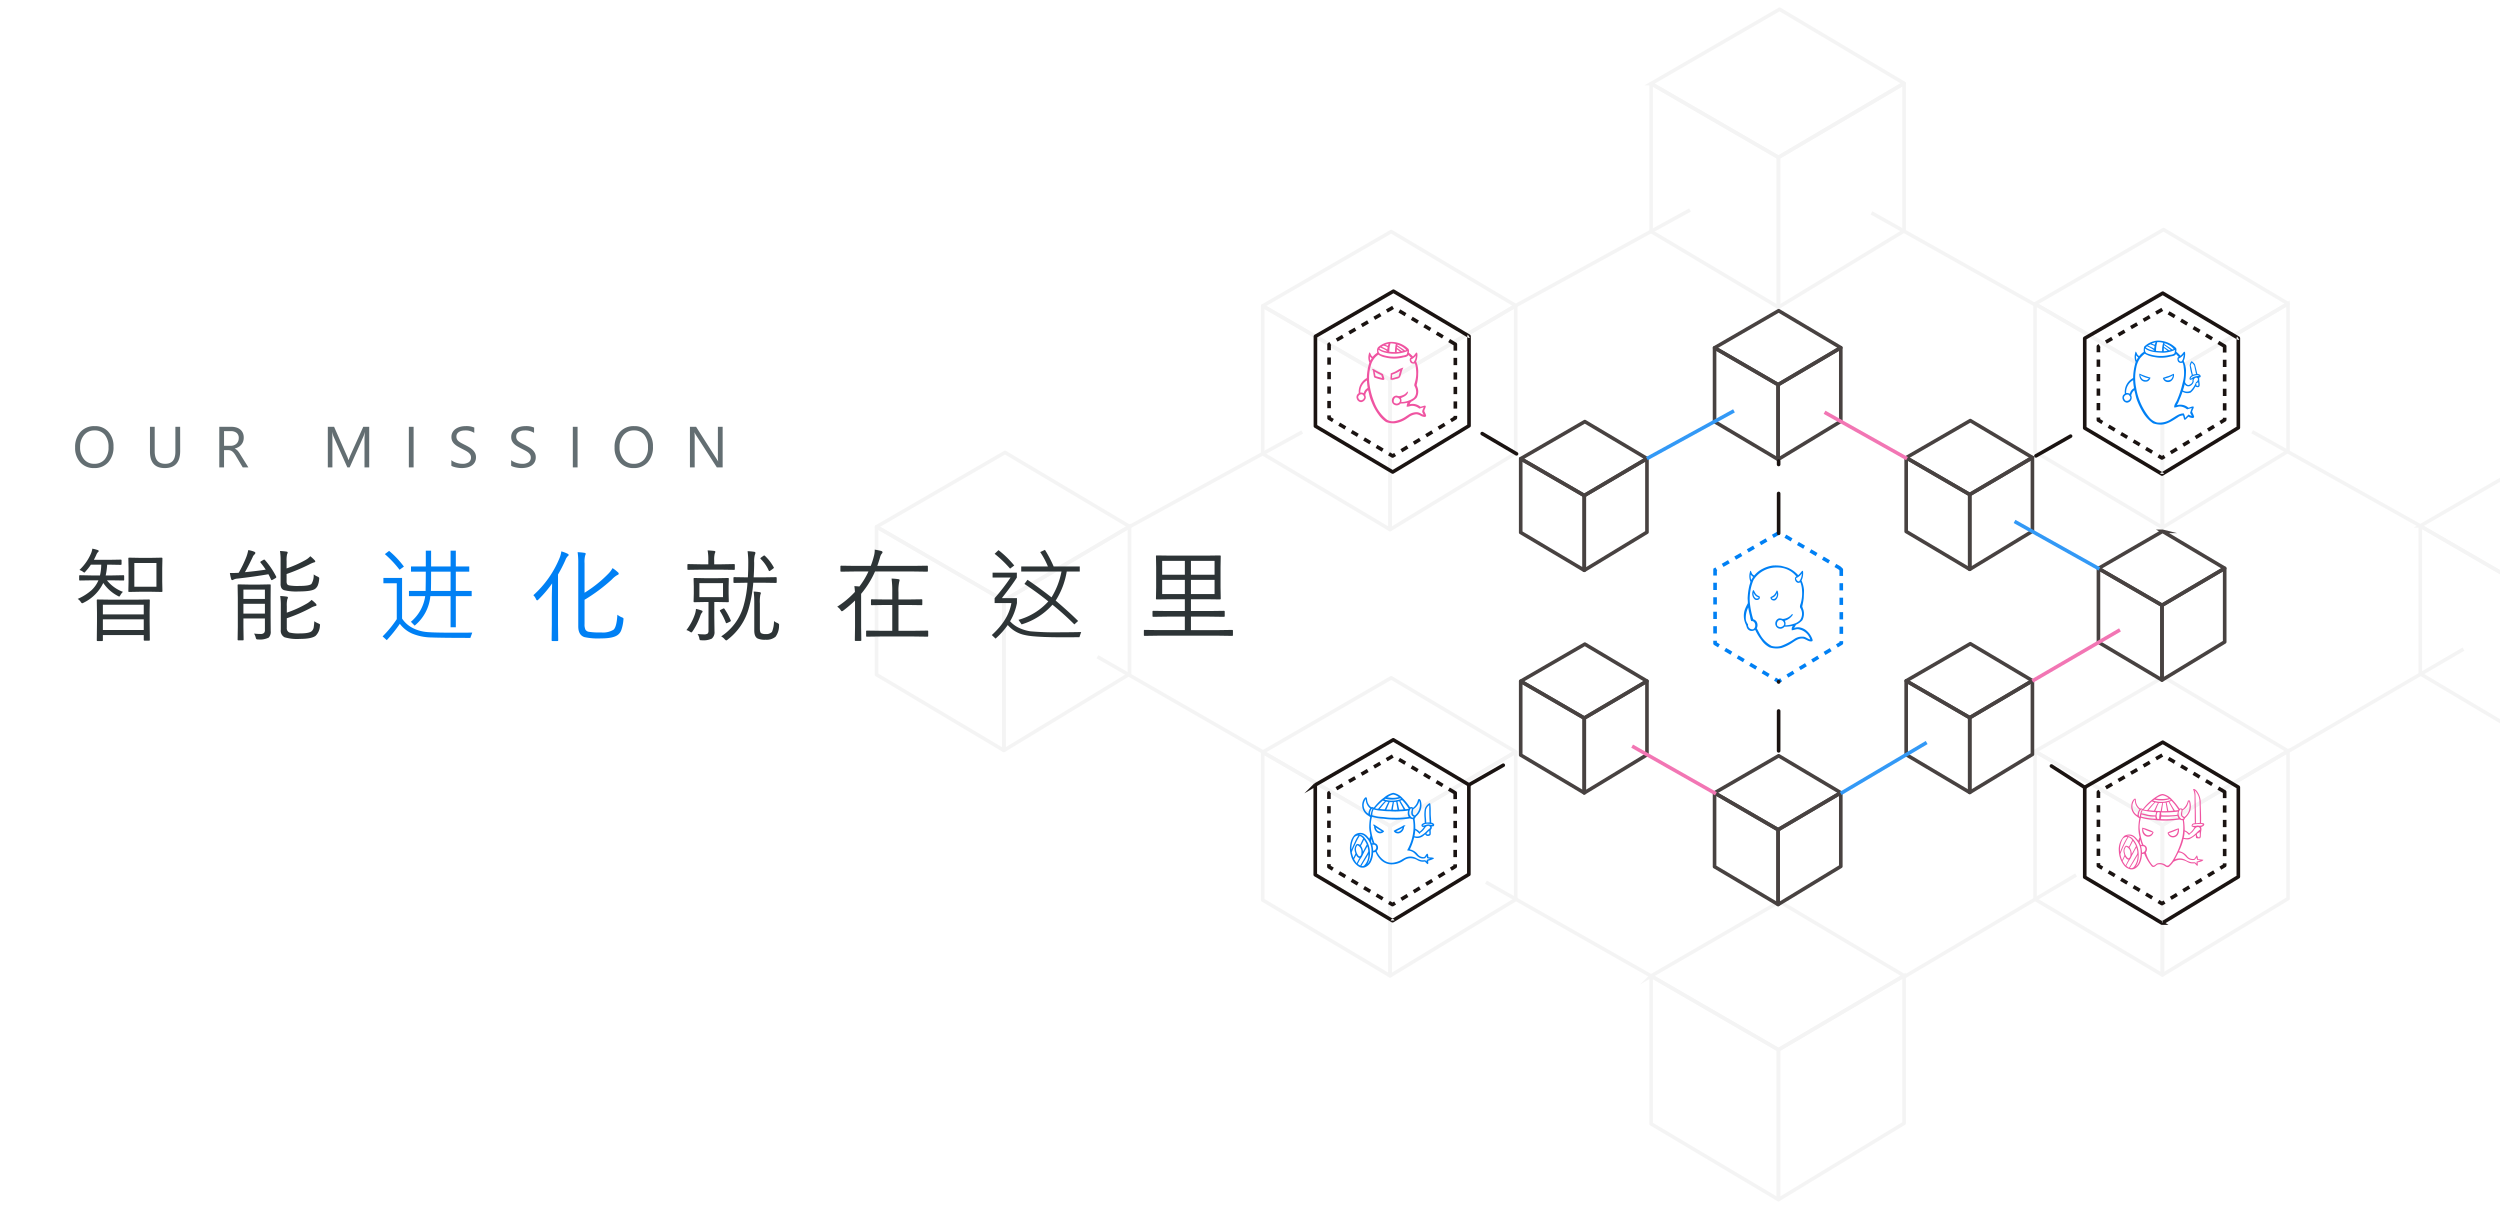 <svg xmlns="http://www.w3.org/2000/svg" xmlns:xlink="http://www.w3.org/1999/xlink" width="690" height="334" viewBox="0 0 690 334"><defs><style>.a,.o{fill:#fff;}.b{clip-path:url(#a);}.c{opacity:0.05;}.d,.e,.g,.h,.i,.j,.k,.l{fill:none;}.d,.e,.j,.l{stroke:#1a1311;}.d,.h,.i,.j,.k,.l{stroke-miterlimit:10;}.f{opacity:0.8;}.g,.i,.k{stroke:#0080f4;}.h{stroke:#ef54a1;}.j,.k{stroke-dasharray:2 2;}.l{stroke-linecap:round;stroke-dasharray:11 8;}.m,.q{fill:#ef54a1;}.n,.p{fill:#0080f4;}.o,.p,.q{fill-rule:evenodd;}.r{fill:#2d3436;}.s{fill:#636e72;}</style><clipPath id="a"><rect class="a" width="690" height="333.626" transform="translate(0 0)"/></clipPath></defs><g transform="translate(9.315 -160)"><g transform="translate(-20 52)"><rect class="a" width="690" height="334" transform="translate(10.685 108)"/><g class="b" transform="translate(10.685 108)"><g class="c" transform="translate(241.923 2.557)"><g transform="translate(213.782)"><path class="d" d="M867.765-111.164l-35.4,20.484a.033.033,0,0,0,0,.057L867.45-70.3a.033.033,0,0,0,.033,0L902.094-90.7a.033.033,0,0,0,0-.056l-34.3-20.405A.033.033,0,0,0,867.765-111.164Z" transform="translate(-832.32 111.168)"/><path class="d" d="M832.226,9.266V-31.466a.033.033,0,0,1,.049-.028l35.081,20.327a.033.033,0,0,1,.017.028V30.142a.033.033,0,0,1-.05.028L832.242,9.295A.033.033,0,0,1,832.226,9.266Z" transform="translate(-832.226 52.04)"/><path class="d" d="M1003.22-31.77V8.884a.033.033,0,0,1-.016.028l-34.61,21.033a.033.033,0,0,1-.05-.028V-11.365a.033.033,0,0,1,.016-.028l34.61-20.4A.033.033,0,0,1,1003.22-31.77Z" transform="translate(-933.398 52.265)"/></g><g transform="translate(319.751 60.807)"><path class="d" d="M1278.8,124.7l-35.4,20.484a.033.033,0,0,0,0,.057l35.082,20.327a.033.033,0,0,0,.033,0l34.611-20.406a.033.033,0,0,0,0-.056l-34.3-20.405A.033.033,0,0,0,1278.8,124.7Z" transform="translate(-1243.355 -124.693)"/><path class="d" d="M1243.261,245.128V204.395a.033.033,0,0,1,.049-.029l35.081,20.327a.032.032,0,0,1,.016.028V266a.033.033,0,0,1-.05.028l-35.082-20.876A.033.033,0,0,1,1243.261,245.128Z" transform="translate(-1243.261 -183.821)"/><path class="d" d="M1414.255,204.092v40.654a.033.033,0,0,1-.016.028l-34.61,21.033a.033.033,0,0,1-.05-.028V224.5a.032.032,0,0,1,.016-.028l34.609-20.4A.033.033,0,0,1,1414.255,204.092Z" transform="translate(-1344.433 -183.596)"/></g><g transform="translate(426.072 122.09)"><path class="d" d="M1691.2,362.409l-35.4,20.484a.033.033,0,0,0,0,.057l35.081,20.327a.033.033,0,0,0,.033,0l34.611-20.406a.033.033,0,0,0,0-.056l-34.3-20.405A.034.034,0,0,0,1691.2,362.409Z" transform="translate(-1655.759 -362.405)"/><path class="d" d="M1655.665,482.839V442.106a.033.033,0,0,1,.049-.028L1690.8,462.4a.033.033,0,0,1,.016.028v41.282a.033.033,0,0,1-.05.028l-35.081-20.876A.032.032,0,0,1,1655.665,482.839Z" transform="translate(-1655.665 -421.532)"/><path class="d" d="M1826.659,441.8v40.654a.033.033,0,0,1-.016.028l-34.61,21.032a.033.033,0,0,1-.05-.028V462.208a.033.033,0,0,1,.016-.028l34.609-20.4A.033.033,0,0,1,1826.659,441.8Z" transform="translate(-1756.837 -421.307)"/></g><g transform="translate(0 122.321)"><path class="d" d="M38.539,363.306,3.143,383.79a.033.033,0,0,0,0,.057l35.082,20.327a.033.033,0,0,0,.033,0l34.611-20.406a.033.033,0,0,0,0-.056l-34.3-20.405A.033.033,0,0,0,38.539,363.306Z" transform="translate(-3.094 -363.302)"/><path class="d" d="M3,483.736V443a.033.033,0,0,1,.049-.028L38.131,463.3a.033.033,0,0,1,.016.028v41.282a.033.033,0,0,1-.05.028L3.016,483.764A.033.033,0,0,1,3,483.736Z" transform="translate(-3 -422.429)"/><path class="d" d="M173.994,442.7v40.654a.033.033,0,0,1-.016.028l-34.61,21.032a.033.033,0,0,1-.05-.028V463.1a.033.033,0,0,1,.016-.028l34.61-20.4A.033.033,0,0,1,173.994,442.7Z" transform="translate(-104.172 -422.204)"/></g><g transform="translate(319.751 184.294)"><path class="d" d="M1278.8,603.691l-35.4,20.484a.033.033,0,0,0,0,.057l35.082,20.327a.032.032,0,0,0,.033,0l34.611-20.405a.033.033,0,0,0,0-.057l-34.3-20.405A.033.033,0,0,0,1278.8,603.691Z" transform="translate(-1243.355 -603.687)"/><path class="d" d="M1243.261,724.121V683.389a.033.033,0,0,1,.049-.028l35.081,20.327a.033.033,0,0,1,.016.028V745a.033.033,0,0,1-.05.028l-35.082-20.876A.034.034,0,0,1,1243.261,724.121Z" transform="translate(-1243.261 -662.815)"/><path class="d" d="M1414.255,683.085v40.654a.033.033,0,0,1-.016.028L1379.63,744.8a.033.033,0,0,1-.05-.028V703.49a.033.033,0,0,1,.016-.028l34.609-20.4A.033.033,0,0,1,1414.255,683.085Z" transform="translate(-1344.433 -662.59)"/></g><g transform="translate(106.59 61.36)"><path class="d" d="M451.984,126.845l-35.4,20.484a.033.033,0,0,0,0,.057l35.081,20.327a.033.033,0,0,0,.033,0l34.611-20.405a.033.033,0,0,0,0-.056l-34.3-20.405A.033.033,0,0,0,451.984,126.845Z" transform="translate(-416.539 -126.841)"/><path class="d" d="M416.445,247.275V206.543a.033.033,0,0,1,.049-.028l35.081,20.327a.033.033,0,0,1,.016.029v41.282a.033.033,0,0,1-.05.028L416.461,247.3A.033.033,0,0,1,416.445,247.275Z" transform="translate(-416.445 -185.969)"/><path class="d" d="M587.439,206.24v40.654a.033.033,0,0,1-.016.028l-34.61,21.033a.033.033,0,0,1-.05-.028V226.645a.033.033,0,0,1,.016-.028l34.61-20.4A.033.033,0,0,1,587.439,206.24Z" transform="translate(-517.617 -185.744)"/></g><g transform="translate(106.59 184.525)"><path class="d" d="M451.984,604.588l-35.4,20.484a.033.033,0,0,0,0,.057l35.081,20.327a.033.033,0,0,0,.033,0l34.611-20.405a.033.033,0,0,0,0-.057l-34.3-20.405A.033.033,0,0,0,451.984,604.588Z" transform="translate(-416.539 -604.584)"/><path class="d" d="M416.445,725.018V684.286a.033.033,0,0,1,.049-.028l35.081,20.327a.033.033,0,0,1,.016.028v41.282a.033.033,0,0,1-.05.028l-35.081-20.876A.033.033,0,0,1,416.445,725.018Z" transform="translate(-416.445 -663.712)"/><path class="d" d="M587.439,683.982v40.654a.033.033,0,0,1-.016.028L552.814,745.7a.033.033,0,0,1-.05-.028V704.387a.033.033,0,0,1,.016-.028l34.61-20.4A.033.033,0,0,1,587.439,683.982Z" transform="translate(-517.617 -663.487)"/></g><g transform="translate(213.782 246.297)"><path class="d" d="M867.765,844.194l-35.4,20.484a.033.033,0,0,0,0,.057l35.081,20.327a.033.033,0,0,0,.033,0l34.611-20.406a.033.033,0,0,0,0-.056l-34.3-20.405A.033.033,0,0,0,867.765,844.194Z" transform="translate(-832.32 -844.189)"/><path class="d" d="M832.226,964.624V923.891a.033.033,0,0,1,.049-.029l35.081,20.327a.033.033,0,0,1,.017.028V985.5a.033.033,0,0,1-.05.028l-35.081-20.876A.032.032,0,0,1,832.226,964.624Z" transform="translate(-832.226 -903.317)"/><path class="d" d="M1003.22,923.588v40.654a.033.033,0,0,1-.016.028L968.595,985.3a.033.033,0,0,1-.05-.028V943.993a.032.032,0,0,1,.016-.028l34.61-20.4A.033.033,0,0,1,1003.22,923.588Z" transform="translate(-933.398 -903.092)"/></g><line class="d" y1="26.429" x2="48.174" transform="translate(176.358 55.4)"/><line class="d" y1="26.429" x2="48.174" transform="translate(69.314 116.667)"/><line class="d" y1="28.262" x2="48.479" transform="translate(389.512 176.599)"/><line class="d" y1="28.155" x2="47.517" transform="translate(283.568 238.934)"/><line class="d" x1="45.624" y1="25.634" transform="translate(274.609 56.195)"/><line class="d" x1="46.347" y1="26.328" transform="translate(168.198 240.931)"/><line class="d" x1="46.13" y1="26.533" transform="translate(60.978 178.71)"/><path class="e" d="M46.9,26.27,10.442,5.849,0,0" transform="translate(379.673 116.598)"/></g></g><g transform="translate(373.696 188.374)"><g class="f" transform="translate(56.705 5.387)"><g transform="translate(53.499)"><path class="d" d="M916.033,204.312l-17.665,10.223a.016.016,0,0,0,0,.028l17.508,10.144a.016.016,0,0,0,.017,0l17.273-10.183a.017.017,0,0,0,0-.028L916.05,204.312A.017.017,0,0,0,916.033,204.312Z" transform="translate(-898.344 -204.309)"/><path class="d" d="M898.3,264.712V244.384a.016.016,0,0,1,.025-.014l17.508,10.144a.016.016,0,0,1,.008.014v20.6a.016.016,0,0,1-.025.014L898.3,264.727A.016.016,0,0,1,898.3,264.712Z" transform="translate(-898.297 -234.117)"/><path class="d" d="M984.145,244.232v20.289a.017.017,0,0,1-.008.014l-17.272,10.5a.016.016,0,0,1-.025-.014v-20.6a.016.016,0,0,1,.008-.014l17.272-10.183A.016.016,0,0,1,984.145,244.232Z" transform="translate(-949.3 -234.003)"/></g><g transform="translate(106.388 30.326)"><path class="d" d="M1122.707,322.906l-17.665,10.223a.017.017,0,0,0,0,.028L1122.55,343.3a.017.017,0,0,0,.017,0l17.273-10.183a.016.016,0,0,0,0-.028l-17.116-10.183A.017.017,0,0,0,1122.707,322.906Z" transform="translate(-1105.018 -322.904)"/><path class="d" d="M1104.971,383.306V362.979a.016.016,0,0,1,.025-.014l17.508,10.144a.016.016,0,0,1,.008.014v20.6a.017.017,0,0,1-.025.014l-17.508-10.419A.016.016,0,0,1,1104.971,383.306Z" transform="translate(-1104.971 -352.711)"/><path class="d" d="M1190.819,362.826v20.289a.017.017,0,0,1-.008.014l-17.272,10.5a.016.016,0,0,1-.025-.014v-20.6a.016.016,0,0,1,.008-.014l17.272-10.183A.016.016,0,0,1,1190.819,362.826Z" transform="translate(-1155.974 -352.598)"/></g><g transform="translate(159.453 60.89)"><path class="d" d="M1330.07,442.43,1312.4,452.653a.016.016,0,0,0,0,.028l17.508,10.144a.016.016,0,0,0,.016,0l17.273-10.184a.016.016,0,0,0,0-.028l-17.116-10.183A.016.016,0,0,0,1330.07,442.43Z" transform="translate(-1312.38 -442.428)"/><path class="d" d="M1312.333,502.831V482.5a.016.016,0,0,1,.025-.014l17.508,10.144a.016.016,0,0,1,.008.014v20.6a.016.016,0,0,1-.025.014l-17.508-10.418A.017.017,0,0,1,1312.333,502.831Z" transform="translate(-1312.333 -472.235)"/><path class="d" d="M1398.181,482.35v20.289a.016.016,0,0,1-.008.014l-17.272,10.5a.016.016,0,0,1-.025-.014v-20.6a.017.017,0,0,1,.008-.014l17.272-10.183A.016.016,0,0,1,1398.181,482.35Z" transform="translate(-1363.336 -472.122)"/></g><g transform="translate(106.388 91.913)"><path class="d" d="M1122.707,563.75l-17.665,10.223a.017.017,0,0,0,0,.028l17.508,10.144a.016.016,0,0,0,.017,0l17.273-10.184a.016.016,0,0,0,0-.028l-17.116-10.183A.016.016,0,0,0,1122.707,563.75Z" transform="translate(-1105.018 -563.748)"/><path class="d" d="M1104.971,624.151V603.823a.016.016,0,0,1,.025-.014l17.508,10.144a.017.017,0,0,1,.008.014v20.6a.016.016,0,0,1-.025.014l-17.508-10.418A.017.017,0,0,1,1104.971,624.151Z" transform="translate(-1104.971 -593.555)"/><path class="d" d="M1190.819,603.67v20.289a.016.016,0,0,1-.008.014l-17.272,10.5a.016.016,0,0,1-.025-.014v-20.6a.017.017,0,0,1,.008-.014l17.272-10.183A.016.016,0,0,1,1190.819,603.67Z" transform="translate(-1155.974 -593.442)"/></g><g transform="translate(0 30.602)"><path class="d" d="M706.973,323.986l-17.665,10.223a.017.017,0,0,0,0,.028l17.508,10.144a.017.017,0,0,0,.017,0L724.106,334.2a.016.016,0,0,0,0-.028L706.99,323.986A.017.017,0,0,0,706.973,323.986Z" transform="translate(-689.284 -323.984)"/><path class="d" d="M689.237,384.386V364.058a.016.016,0,0,1,.025-.014l17.508,10.144a.016.016,0,0,1,.008.014v20.6a.017.017,0,0,1-.025.014L689.245,384.4A.016.016,0,0,1,689.237,384.386Z" transform="translate(-689.237 -353.791)"/><path class="d" d="M775.085,363.906v20.289a.017.017,0,0,1-.008.014l-17.272,10.5a.016.016,0,0,1-.025-.014v-20.6a.016.016,0,0,1,.008-.014l17.272-10.183A.016.016,0,0,1,775.085,363.906Z" transform="translate(-740.24 -353.678)"/></g><g transform="translate(0 92.028)"><path class="d" d="M706.973,564.2l-17.665,10.223a.017.017,0,0,0,0,.028L706.816,584.6a.017.017,0,0,0,.017,0l17.273-10.184a.016.016,0,0,0,0-.028L706.99,564.2A.016.016,0,0,0,706.973,564.2Z" transform="translate(-689.284 -564.199)"/><path class="d" d="M689.237,624.6V604.274a.016.016,0,0,1,.025-.014L706.769,614.4a.017.017,0,0,1,.008.014v20.6a.017.017,0,0,1-.025.014l-17.508-10.418A.016.016,0,0,1,689.237,624.6Z" transform="translate(-689.237 -594.006)"/><path class="d" d="M775.085,604.122V624.41a.016.016,0,0,1-.008.014l-17.272,10.5a.016.016,0,0,1-.025-.014V614.3a.017.017,0,0,1,.008-.014l17.272-10.183A.017.017,0,0,1,775.085,604.122Z" transform="translate(-740.24 -593.893)"/></g><g transform="translate(53.499 122.836)"><path class="d" d="M916.033,684.678,898.369,694.9a.016.016,0,0,0,0,.028l17.508,10.144a.017.017,0,0,0,.017,0l17.273-10.184a.016.016,0,0,0,0-.028L916.05,684.678A.016.016,0,0,0,916.033,684.678Z" transform="translate(-898.344 -684.676)"/><path class="d" d="M898.3,745.079V724.751a.016.016,0,0,1,.025-.014l17.508,10.144a.016.016,0,0,1,.008.014v20.6a.017.017,0,0,1-.025.014L898.3,745.093A.017.017,0,0,1,898.3,745.079Z" transform="translate(-898.297 -714.483)"/><path class="d" d="M984.145,724.6v20.289a.016.016,0,0,1-.008.014l-17.272,10.5a.016.016,0,0,1-.025-.014v-20.6a.017.017,0,0,1,.008-.014l17.272-10.183A.017.017,0,0,1,984.145,724.6Z" transform="translate(-949.3 -714.37)"/></g><path class="g" d="M0,13.19,24.041,0" transform="translate(34.821 27.633)"/><line class="h" y1="14.104" x2="24.194" transform="translate(141.207 88.086)"/><line class="i" y1="14.051" x2="23.714" transform="translate(88.329 119.177)"/><line class="h" x1="22.769" y1="12.793" transform="translate(83.857 28.03)"/><line class="h" x1="23.13" y1="13.139" transform="translate(30.748 120.174)"/><line class="i" x1="23.403" y1="13.11" transform="translate(136.297 58.158)"/></g><path class="j" d="M516.172,210.817h0a.016.016,0,0,0,0-.028l-17.116-10.183a.016.016,0,0,0-.017,0l-17.665,10.223a.067.067,0,0,0-.025.043V231.2a.017.017,0,0,0,.008.014l17.508,10.418a.016.016,0,0,0,.025-.014h0a.016.016,0,0,0,.025.014l17.272-10.5a.016.016,0,0,0,.008-.014V210.832A.016.016,0,0,0,516.172,210.817Z" transform="translate(-477.532 -196.16)"/><path class="d" d="M508.968,195.667h0a.02.02,0,0,0,0-.034l-20.823-12.389a.02.02,0,0,0-.02,0L466.636,195.68a.081.081,0,0,0-.03.052v24.731a.02.02,0,0,0,.01.017c21.313,12.683,21.33,12.673,21.33,12.658,0,0,1.552-.908,21.043-12.753a.019.019,0,0,0,.01-.017V195.684A.02.02,0,0,0,508.968,195.667Z" transform="translate(-466.56 -183.241)"/><path class="d" d="M1339.95,197.79h0a.02.02,0,0,0,0-.034l-20.823-12.389a.02.02,0,0,0-.02,0L1297.618,197.8a.081.081,0,0,0-.03.052v24.731a.02.02,0,0,0,.01.017l21.3,12.675a.02.02,0,0,0,.03-.017h0a.02.02,0,0,0,.03.017l21.013-12.77a.02.02,0,0,0,.01-.017V197.807A.02.02,0,0,0,1339.95,197.79Z" transform="translate(-1085.211 -184.82)"/><path class="d" d="M1339.951,682.459l-20.823-12.389a.02.02,0,0,0-.02,0l-21.491,12.437a.081.081,0,0,0-.03.052v24.731a.02.02,0,0,0,.01.017l21.3,12.675a.02.02,0,0,0,.03-.017h0a.02.02,0,0,0,.03.017l21.013-12.77a.02.02,0,0,0,.01-.017V682.511A.082.082,0,0,0,1339.951,682.459Z" transform="translate(-1085.211 -545.589)"/><path class="d" d="M508.792,679.864l-20.823-12.389a.02.02,0,0,0-.02,0l-21.491,12.437a.081.081,0,0,0-.03.052v24.731a.02.02,0,0,0,.01.017l21.3,12.675a.02.02,0,0,0,.03-.017h0a.02.02,0,0,0,.03.017l21.013-12.77a.019.019,0,0,0,.01-.017V679.916A.081.081,0,0,0,508.792,679.864Z" transform="translate(-466.428 -543.658)"/><path class="j" d="M1347.156,212.912l-17.116-10.183a.016.016,0,0,0-.017,0l-17.665,10.223a.067.067,0,0,0-.025.043v20.328a.017.017,0,0,0,.008.014l17.508,10.418a.016.016,0,0,0,.025-.014h0a.016.016,0,0,0,.025.014l17.272-10.5a.016.016,0,0,0,.008-.014V212.954A.067.067,0,0,0,1347.156,212.912Z" transform="translate(-1096.184 -197.74)"/><path class="j" d="M1347.156,693.96l-17.116-10.183a.017.017,0,0,0-.017,0L1312.359,694a.066.066,0,0,0-.025.043v20.328a.017.017,0,0,0,.008.014L1329.85,724.8a.016.016,0,0,0,.025-.014h0a.016.016,0,0,0,.025.014l17.272-10.5a.016.016,0,0,0,.008-.014V694A.067.067,0,0,0,1347.156,693.96Z" transform="translate(-1096.184 -555.787)"/><path class="j" d="M516,695.021,498.88,684.837a.016.016,0,0,0-.017,0L481.2,695.06a.067.067,0,0,0-.025.043v20.328a.016.016,0,0,0,.008.014l17.508,10.418a.016.016,0,0,0,.025-.014h0a.016.016,0,0,0,.025.014l17.272-10.5a.016.016,0,0,0,.008-.014V695.064A.067.067,0,0,0,516,695.021Z" transform="translate(-477.401 -556.577)"/><path class="k" d="M933.119,454.023h0c.011-.006-.522-.492-.533-.5L916,443.811a.016.016,0,0,0-.017,0l-17.665,10.223a.066.066,0,0,0-.025.043V474.4a.017.017,0,0,0,.008.014l17.508,10.418a.016.016,0,0,0,.025-.014h0a.016.016,0,0,0,.025.014l17.272-10.5a.016.016,0,0,0,.008-.014l-.024-19.911C933.12,454.4,933.13,454.017,933.119,454.023Z" transform="translate(-787.942 -377.18)"/><line class="l" y1="19.95" transform="translate(127.89 46.874)"/><line class="l" y1="19.111" transform="translate(127.89 107.749)"/><line class="l" y1="7.701" x2="13.522" transform="translate(198.911 37.743)"/><line class="l" y1="7.736" x2="13.546" transform="translate(42.337 128.546)"/><line class="l" x1="13.176" y1="7.763" transform="translate(42.372 37.121)"/><line class="l" x1="13.537" y1="8.719" transform="translate(198.895 128.274)"/><g transform="translate(11.37 13.972)"><path class="m" d="M530.068,258.107a4.619,4.619,0,0,0-.316-.77c-.062-.129-.126-.262-.182-.394a3.152,3.152,0,0,1,.213-.63c.027-.065.054-.13.08-.195.1-.245.172-.487.067-.6-.075-.082-.223-.088-.465-.018l-.328.094c-.2.057-.4.113-.594.172a3.324,3.324,0,0,0-3.018-.692c.036-.064.07-.13.1-.194a1.831,1.831,0,0,1,.313-.482l.017-.01a5.452,5.452,0,0,0,1.487-1.081,3.413,3.413,0,0,0,.189-3.1c-.015-.046-.034-.092-.052-.138a.636.636,0,0,1-.065-.464,11.184,11.184,0,0,0,.379-2.966,7,7,0,0,0-.554-3.348,5.3,5.3,0,0,0,.358-1.8c-.013-.446-.068-.642-.188-.678s-.246.077-.444.357a3.935,3.935,0,0,1-.627.7l-.04-.04a9.447,9.447,0,0,0-1.064-.969c0-.091.007-.185.015-.285a1,1,0,0,0-.158-.809,6.819,6.819,0,0,0-5.21-1.9,6.027,6.027,0,0,0-3.163,1.463l0,0a1.438,1.438,0,0,0-.258,1.135,4.085,4.085,0,0,1,.005.413,5.673,5.673,0,0,0-1.242,1.1,1.569,1.569,0,0,1-.509-.684c-.174-.39-.254-.525-.344-.517s-.153.2-.261.715a3.466,3.466,0,0,0,.212,2.055,15.349,15.349,0,0,0-.69,4.282,4.334,4.334,0,0,0-2.235,4.192,1.227,1.227,0,0,0-.564,1.442,1.356,1.356,0,0,0,1.22,1.033,1.573,1.573,0,0,0,1.263-1.106,1.076,1.076,0,0,0-.035-.584.856.856,0,0,1,0-.622,1.985,1.985,0,0,1,.684-1c.1.337.182.682.264,1.018a12.113,12.113,0,0,0,.736,2.31,14.61,14.61,0,0,0,1.671,3.118l.145.19a7.655,7.655,0,0,0,2.139,2.145,3.809,3.809,0,0,0,.734.221c.107.025.219.05.334.08.112.009.224.02.336.032a6.6,6.6,0,0,0,.681.047,2.66,2.66,0,0,0,.326-.019,7.63,7.63,0,0,0,3.51-1.431l.266-.173a4.089,4.089,0,0,1,2.149-.888h.01a2.572,2.572,0,0,1,1.141.367,2.636,2.636,0,0,0,1.17.376.421.421,0,0,0,.346-.168A.328.328,0,0,0,530.068,258.107Zm-18.111-6.28h-.042a3.778,3.778,0,0,1,1.838-3.33q.014.192.026.383a12.883,12.883,0,0,0,.161,1.524c.063.141-.039.222-.19.32l-.037.025a1.99,1.99,0,0,0-.825,1.251A2.51,2.51,0,0,0,511.957,251.827Zm1.06,1.367,0,.007c-.088.157-.176.315-.262.474-.252.182-.6.426-.92.208-.3-.111-.4-.419-.5-.716l-.015-.047a.954.954,0,0,1,.826-.792C512.679,252.244,512.948,252.849,513.017,253.194Zm8.956-12.561,0-.128c.007-.2.015-.4.024-.6a5.271,5.271,0,0,1,.561.411c.1.077.2.156.3.231l-.143.027A2.087,2.087,0,0,1,521.973,240.634Zm.152-2.01a5.245,5.245,0,0,1,2.462,1.463l-.3.167c-.49-.375-1.017-.714-1.527-1.042-.209-.134-.417-.268-.624-.405Zm-.083.9c.008-.1.019-.26.027-.374.127.088.257.175.387.262a8.461,8.461,0,0,1,1.294.993l-.138,0-.215.006a8.755,8.755,0,0,1-.755-.49C522.448,239.791,522.248,239.651,522.041,239.526Zm-7.055,3c-.106.168-.216.341-.333.505a6.519,6.519,0,0,1-.077-.961q0-.089-.006-.177a4.879,4.879,0,0,0,.505.493Zm9.89-1.7c-.038.159-.076.319-.116.478a2.969,2.969,0,0,1-1.124.336,10.083,10.083,0,0,1-6.221-.439,1.15,1.15,0,0,1-.478-1.179,5.094,5.094,0,0,0,1.728.782,10,10,0,0,0,6.312-.393C524.942,240.551,524.91,240.69,524.877,240.829Zm-6.066,1.332.227.056a9.783,9.783,0,0,0,4.627-.035c.122-.033.253-.058.379-.084a1.726,1.726,0,0,0,1.2-.588c.23.241.451.488.657.722l-.233.113-.005.014a1.183,1.183,0,0,0,.26,1.317,1.15,1.15,0,0,0,1.031.122,3.4,3.4,0,0,1,.3,1.3,8.958,8.958,0,0,1-.24,3.869c-.021.084-.047.167-.072.251a2.416,2.416,0,0,0-.13.633v.008l0,.007c.045.109.092.218.14.327a3.117,3.117,0,0,1,.386,1.584,2.3,2.3,0,0,1-.7,1.585,6.34,6.34,0,0,1-3.392,1.107,1.81,1.81,0,0,0-.1-1.089c.091-.044.186-.088.283-.134.75-.348,1.6-.743,1.669-1.642l.005-.067-.06.029a1.872,1.872,0,0,0-.5.411,1.894,1.894,0,0,1-.467.388,4.146,4.146,0,0,1-1.37.469,1.282,1.282,0,0,1-.473-.067.972.972,0,0,0-.67-.021,1.3,1.3,0,0,0-.916,1.216,1.227,1.227,0,0,0,.707,1.278,1.368,1.368,0,0,0,1.688-.362,7.185,7.185,0,0,0,1.931-.218,2.806,2.806,0,0,0-.259,1.06v.037l.037,0a2.75,2.75,0,0,0,.812-.124,2.349,2.349,0,0,1,.9-.112,3.253,3.253,0,0,1,1.728.752l.016.014.02-.006c.219-.063.439-.132.653-.2.18-.056.36-.112.541-.165a3.184,3.184,0,0,1-.172.417c-.178.381-.361.775-.1,1.16.059.121.124.242.187.36l.066.124a3.059,3.059,0,0,1-.742-.329,2.322,2.322,0,0,0-1.036-.373,3.916,3.916,0,0,0-2.5.761c-.151.093-.3.187-.453.283a7.718,7.718,0,0,1-3.236,1.4,2.975,2.975,0,0,1-2.23-.436,11.024,11.024,0,0,1-3.349-4.608,20.8,20.8,0,0,1-1.471-5.724,12.805,12.805,0,0,1,.66-5.245h0a5.3,5.3,0,0,1,1.87-2.32A4.689,4.689,0,0,0,518.81,242.161Zm8.409-.266a2.536,2.536,0,0,1-.665,1.616.932.932,0,0,1-.6-.809,3.418,3.418,0,0,0,1.308-1.042C527.245,241.737,527.232,241.816,527.22,241.895Zm-4.829,12.88-.009,0c-.325.209-.723.141-1.185-.2a1.324,1.324,0,0,1,.407-1.357,1.231,1.231,0,0,1,1.237.564A.834.834,0,0,1,522.391,254.775Zm-2.48-14.209c.017-.17.031-.343.044-.511a6.413,6.413,0,0,1,.309-1.779,6.587,6.587,0,0,1,1.341.162l.108.02a11.513,11.513,0,0,0-.226,2.221A14.756,14.756,0,0,1,519.911,240.566Zm-1.116-1.9a5.778,5.778,0,0,1,.938-.3c-.065.184-.129.368-.193.552l-.017.048C519.265,238.852,519.007,238.749,518.795,238.666Zm-1,.538.073-.042a3.257,3.257,0,0,1,.5-.248,3.1,3.1,0,0,1,1.1.448c-.035.181-.068.375-.1.617A12.493,12.493,0,0,0,517.795,239.2Zm-.593.521.028-.031c.087-.094.175-.189.264-.281.2.11.411.211.615.309a5.4,5.4,0,0,1,1.278.763A4.562,4.562,0,0,1,517.2,239.726Z" transform="translate(-510.861 -237.842)"/><path class="m" d="M547.59,268.918a1.245,1.245,0,0,0,.393.061,3.032,3.032,0,0,0,.789-.143c.122-.034.249-.069.375-.095l.173-.047a1.419,1.419,0,0,0,.881-.473,7.208,7.208,0,0,0,.4-1.2,6.219,6.219,0,0,1,.48-1.344l.041-.076-.083.02a5.582,5.582,0,0,0-1.54.716c-.194.115-.394.234-.595.341h0a7.018,7.018,0,0,1-.781.343c-.155.06-.314.123-.469.191l-.022.01v.024c-.006.208-.02.418-.034.622-.022.331-.045.674-.036,1.014v.027Zm.394-.349c.018-.323.035-.664.035-1.01a8.918,8.918,0,0,0,2.227-1.076c-.168.493-.3,1-.426,1.5l-.016.062C549.2,268.233,548.583,268.4,547.983,268.569Z" transform="translate(-538.17 -258.499)"/><path class="m" d="M527.709,266.974l-.064-.006.026.059a2.317,2.317,0,0,0,.257.444l.028.235a11.942,11.942,0,0,0,.212,1.372.447.447,0,0,0,.363.382,13.664,13.664,0,0,0,2.036.564.413.413,0,0,0,.108.013.475.475,0,0,0,.32-.112.2.2,0,0,0,.058-.206,6.878,6.878,0,0,0-.212-.747c-.055-.169-.112-.344-.158-.518l0-.015-.014-.008c-.342-.2-.7-.38-1.051-.554-.4-.2-.819-.407-1.207-.648A1.536,1.536,0,0,0,527.709,266.974Zm2.746,2.513-.344-.093c-.489-.132-.995-.269-1.488-.417-.036-.166-.069-.332-.1-.5-.049-.243-.1-.494-.158-.74a11.513,11.513,0,0,0,1.81.951,3,3,0,0,1,.2.532C530.4,269.31,530.425,269.4,530.456,269.488Z" transform="translate(-523.35 -259.514)"/></g><g transform="translate(9.569 138.443)"><path class="n" d="M526.9,733.844a.481.481,0,0,0,.148-.549.979.979,0,0,0-.637-.4c-.054-.017-.107-.033-.158-.052-.013-.575-.042-1.135-.089-1.663-.037-.479-.04-.97-.042-1.445a15.726,15.726,0,0,0-.085-1.871c-.024-.193-.047-.321-.136-.36s-.2.025-.432.192a3.192,3.192,0,0,0-.979,1.354,9.2,9.2,0,0,0-.082,2.549c.027.442.055.9.047,1.347a1.271,1.271,0,0,0-.826.42.454.454,0,0,0-.031.4c.1.332.456.309.683.265a4.717,4.717,0,0,1-1.25,1.358,2.8,2.8,0,0,0-1.155-.821c-.007-.148-.013-.3-.019-.446a16.867,16.867,0,0,0-.2-2.329,1.34,1.34,0,0,0,.232-.34,1.068,1.068,0,0,1,.254-.351,4.03,4.03,0,0,0,1.28-4.141c-.093-.374-.3-.623-.516-.621-.164,0-.289.151-.344.4a3.536,3.536,0,0,1-1.311,2.027.724.724,0,0,0-.842-.133,15.713,15.713,0,0,0-2.156-2.637l-.058-.061a4.506,4.506,0,0,0-2.426-1.3h-.013a5.9,5.9,0,0,0-2.55,1.333c-.167.125-.332.25-.5.369l0,0a14.247,14.247,0,0,0-2.295,2.4.809.809,0,0,0-.717-.131,2.915,2.915,0,0,1-1.133-2.039c-.026-.43-.115-.66-.274-.7s-.367.125-.622.514a3.263,3.263,0,0,0,.531,4.029,2.985,2.985,0,0,0,.669.524,3.665,3.665,0,0,1,.54.394,16.639,16.639,0,0,0-.265,2.773,7.878,7.878,0,0,0,.177,1.523c.056.3.113.616.146.926q-.032.081-.065.162a4.535,4.535,0,0,0-.2.573c-.13-.13-.257-.272-.38-.41a3.158,3.158,0,0,0-1.423-1.086,2.58,2.58,0,0,0-2.289.452,4.379,4.379,0,0,0-.987,1.716,6.855,6.855,0,0,0,.007,4.027,4.83,4.83,0,0,0,2.421,3.172,2.433,2.433,0,0,0,.8.142,1.681,1.681,0,0,0,.909-.246,3.1,3.1,0,0,0,1.406-1.482,5.924,5.924,0,0,0,.554-2.422l0-.034.225-.052c.151-.033.305-.068.457-.112a5.445,5.445,0,0,0,1.059,1.761,4.354,4.354,0,0,0,2.992,1.662A5.864,5.864,0,0,0,518.7,743.3a3.131,3.131,0,0,1,2.6-.523,3.249,3.249,0,0,1,1.1.417,3.666,3.666,0,0,0,1.01.409,2.942,2.942,0,0,0,.991.017l.1-.009a2.99,2.99,0,0,1,.233.241,2.84,2.84,0,0,0,.266.271c.176.149.273.213.351.178s.086-.136.088-.339c0-.185-.013-.366-.032-.564l.211-.06a5.47,5.47,0,0,0,1.044-.373c.24-.125.343-.189.332-.275s-.1-.118-.383-.178a3.729,3.729,0,0,0-.627-.06,4.545,4.545,0,0,1-.5-.037,3.17,3.17,0,0,1-.049-.344c-.008-.071-.015-.143-.025-.214-.027-.181-.07-.371-.195-.4-.1-.027-.206.043-.349.219a2.257,2.257,0,0,0-.172.254c-.143.233-.279.454-.558.455a2.045,2.045,0,0,1-1.572-.749,3.643,3.643,0,0,0-2.2-1.389,15.6,15.6,0,0,0,1.178-3.286,4.329,4.329,0,0,0,.811.153,2.678,2.678,0,0,0,1.963-.8c.1-.074.193-.147.289-.216a.8.8,0,0,0,.909.429c.594-.1.622-.388.618-.851,0-.1,0-.2-.008-.305-.006-.17-.012-.346-.005-.518a.909.909,0,0,0,.254-.968l.109.007A.9.9,0,0,0,526.9,733.844Zm-2.073-4.525v0a2.155,2.155,0,0,1,.778-1.2l.1-.1q.008.545.011,1.091c.01,1.209.02,2.459.125,3.686-.234.007-.471.02-.7.032l-.26.014c-.008-.379-.037-.764-.064-1.137A10.3,10.3,0,0,1,524.829,729.319Zm1.851,4.182a2.8,2.8,0,0,1-.694-.069,1.8,1.8,0,0,0-1.09.022,2.16,2.16,0,0,0-.333.1.807.807,0,0,1-.7.055,2.194,2.194,0,0,1,1.653-.415c.082,0,.163,0,.232,0,.073.015.153.025.235.036A1.018,1.018,0,0,1,526.68,733.5Zm-1.92.547a1.033,1.033,0,0,1,.948-.275l.059.071c.17.2.29.368.172.536a11.456,11.456,0,0,0-.932.825,5.946,5.946,0,0,1-1.87,1.365,2.73,2.73,0,0,1-1.414.058l-.1-.013a16.108,16.108,0,0,0,.241-1.668,4.891,4.891,0,0,1,.784.639c.123.116.251.235.383.346l.058.049.023-.072a.985.985,0,0,1,.411-.462,1.975,1.975,0,0,0,.279-.234,4.269,4.269,0,0,0,.622-.729c.107-.146.217-.3.336-.436Zm-15.348-5.117a3.257,3.257,0,0,0-.5,1.493,2.906,2.906,0,0,1-1.3-2.427,3.136,3.136,0,0,1,.589-1.672A3.233,3.233,0,0,0,509.413,728.931Zm5.167-3c-.16-.015-.32-.031-.478-.044l.223-.137a3.777,3.777,0,0,1,1.444-.641,3.341,3.341,0,0,1,1.457.64l.091.058A6.455,6.455,0,0,1,514.579,725.931Zm5.061,14.51-.037.061.07.015c.109.024.221.045.333.065a2.984,2.984,0,0,1,1.213.413,4.259,4.259,0,0,1,.761.686,3.964,3.964,0,0,0,.865.754,2.135,2.135,0,0,0,1.73.247l.015,0,.01-.013c.15-.188.293-.381.42-.554.029.193.058.367.086.527l.006.033.033.008a7.408,7.408,0,0,0,.823.137,2.881,2.881,0,0,1-.4.125,2.273,2.273,0,0,0-.531.188l-.023.013,0,.026c-.017.13-.028.263-.036.4l-.017-.018a1.175,1.175,0,0,0-.373-.316l-.019,0c-.139-.005-.28,0-.416.008a2.984,2.984,0,0,1-.622-.014,5.917,5.917,0,0,1-1.433-.6l-.221-.116a3.3,3.3,0,0,0-2.611-.052,11.135,11.135,0,0,0-1.022.535,5.649,5.649,0,0,1-2.024.826,3.677,3.677,0,0,1-2.82-.435,6,6,0,0,1-2.2-2.7,1.313,1.313,0,0,0,.316-1.344,1.133,1.133,0,0,0-.908-.829,14.34,14.34,0,0,1-.886-3.237,9.09,9.09,0,0,1,.195-4.023,11.839,11.839,0,0,0,3.135.529,24.434,24.434,0,0,0,7.345-.087,2.563,2.563,0,0,0,.814.224,12.241,12.241,0,0,1-.107,4.625A13.782,13.782,0,0,1,519.641,740.44Zm-9.519-1.9-.273.019a1.8,1.8,0,0,1-.157-1.2l.057.17C509.861,737.856,509.976,738.2,510.122,738.536Zm9.009-9.383c-.242-.382-.473-.779-.7-1.164s-.456-.782-.7-1.166c.155-.062.31-.127.463-.192a12.242,12.242,0,0,1,1.879,2.4A8.511,8.511,0,0,1,519.13,729.152Zm-6.695-.531c.429-.528.872-1.073,1.357-1.567l.062.01.582.092c-.2.344-.367.708-.53,1.061-.15.324-.3.66-.482.977l-.132-.008c-.4-.025-.819-.051-1.225-.114Q512.253,728.847,512.436,728.621Zm4.974.642c-.081-.359-.154-.725-.225-1.08-.074-.371-.15-.754-.236-1.13.157-.041.313-.085.47-.131.185.377.394.748.6,1.108s.428.76.619,1.153A9.539,9.539,0,0,1,517.41,729.263Zm-1.924-1.32a11.378,11.378,0,0,0-.239,1.344c-.328-.018-.659-.023-.981-.028l-.388-.007c.183-.431.374-.865.56-1.287q.167-.378.332-.758c.257,0,.536,0,.869,0C515.593,727.451,515.538,727.7,515.485,727.943Zm.182,1.361c.025-.361.086-.723.146-1.074s.117-.689.144-1.04c.072-.006.145-.017.216-.028a1.359,1.359,0,0,1,.429-.021q.041.249.082.5c.089.54.18,1.1.286,1.645A8.1,8.1,0,0,1,515.667,729.3Zm-2.2-2.34a11.638,11.638,0,0,0-1.225,1.323c-.2.239-.406.487-.618.72a1.286,1.286,0,0,1-.716-.071l-.15-.042a18.631,18.631,0,0,1,2.142-2.118C513.075,726.841,513.265,726.9,513.463,726.964Zm4.444,2.752a13.993,13.993,0,0,0,1.967-.185,2.3,2.3,0,0,0,.17,1.754,24.412,24.412,0,0,1-4.38.213,12.289,12.289,0,0,1-1.99-.116c-.418-.047-.85-.1-1.274-.116l-.208-.023a8.6,8.6,0,0,1-2.208-.439l0-.037a3.79,3.79,0,0,1,.375-1.566,7.691,7.691,0,0,0,1.974.355c.235.022.478.044.715.073a13.8,13.8,0,0,0,1.774.087A16.008,16.008,0,0,0,517.907,729.716Zm-6.956,9.536a.846.846,0,0,1,.02.883.9.9,0,0,1-.738.487,10.448,10.448,0,0,0-.225-1.674C510.353,738.928,510.77,738.912,510.952,739.252Zm9.306-8.687,0-.007a1.9,1.9,0,0,1,.359-1.61l.29.013a3.5,3.5,0,0,1-.082.588,2.04,2.04,0,0,0-.023,1.043,1.152,1.152,0,0,0,.617.65l.065.04a1.936,1.936,0,0,1-.4.228A1.524,1.524,0,0,1,520.257,730.566Zm-2.322-4.231a7.192,7.192,0,0,1-4.63.136l.278-.2a7.331,7.331,0,0,0,4.117-.135Zm-8.512,3.538.006-.017c.113-.347.265-.812.647-.895a4.947,4.947,0,0,0-.522,1.892C509.28,730.647,509.328,730.213,509.423,729.873Zm11.843-.485c.016-.076.032-.152.046-.229a3.5,3.5,0,0,0,1.649-2.334,3.75,3.75,0,0,1-1.245,4.074c-.048-.032-.1-.062-.151-.091-.161-.092-.312-.179-.359-.345A2.4,2.4,0,0,1,521.266,729.389ZM508.9,741.568a4.064,4.064,0,0,1-1.119,3.1.774.774,0,0,1-.689.157l-.1-.007c.281-.528.6-1.045.91-1.546C508.25,742.723,508.6,742.155,508.9,741.568Zm-2.909-4.889a8.456,8.456,0,0,0-.6,1.061c-.116.257-.236.512-.357.767-.274.581-.556,1.178-.779,1.8a5.942,5.942,0,0,1,.708-3.307,1.444,1.444,0,0,1,1.2-.576Q506.077,736.551,505.994,736.68Zm1.97,3.186c-.173.337-.351.683-.55,1.014a2.859,2.859,0,0,0-.556-1.611c.3-.525.575-1.083.853-1.7a5.228,5.228,0,0,1,.768,1.345C508.3,739.222,508.127,739.549,507.964,739.866Zm-2.483.1h0a1.713,1.713,0,0,1,.416-.857,1.9,1.9,0,0,1,1.1,1.919c.018.673-.153,1.048-.523,1.146-.285-.068-.447-.351-.589-.6-.019-.033-.038-.066-.054-.093A3.049,3.049,0,0,1,505.482,739.966ZM505.21,739v0l.176-.375a13.237,13.237,0,0,1,1.137-2.1,2.047,2.047,0,0,1,.949.736c-.141.268-.273.546-.4.814-.145.307-.295.623-.459.926-.242-.156-.718-.431-1.046-.086a2.259,2.259,0,0,0-.312,2.159c.031.108.063.219.088.328-.164.4-.365.8-.561,1.172a10.736,10.736,0,0,1-.446-1.532A17.917,17.917,0,0,1,505.21,739Zm.323,2.836c.218.355.49.758.944.771a7.89,7.89,0,0,0-.456.834c-.1.208-.209.423-.328.627a6.739,6.739,0,0,1-.617-.949l-.118-.2A8.307,8.307,0,0,0,505.532,741.834Zm.736,1.845c.115-.221.233-.448.363-.664.078-.132.168-.26.255-.385a4.1,4.1,0,0,0,.348-.556v0c.278-.625.614-1.234.939-1.823.156-.283.318-.575.471-.867a6.164,6.164,0,0,1,.246,1.385,4.776,4.776,0,0,1-.532,1.035c-.081.13-.161.26-.237.392-.216.384-.443.771-.663,1.145-.263.447-.534.909-.789,1.372-.216-.128-.444-.275-.711-.459C506.068,744.064,506.169,743.868,506.268,743.678Zm-.007-7.56h-.016a.023.023,0,0,1,.01,0Zm3.064,4.668a6.276,6.276,0,0,0-1.345-3.581,2.309,2.309,0,0,0-1.711-1.087h.007a1.954,1.954,0,0,1,1.314.226,4.167,4.167,0,0,1,.92.856c.1.116.209.237.313.346a5.375,5.375,0,0,1,.94,3.47,5.507,5.507,0,0,1-.618,2.547l-.077.131a2.143,2.143,0,0,1-.438.588A5.959,5.959,0,0,0,509.326,740.786Zm16.42-4.8-.036.016a.813.813,0,0,1-.539.106l-.01,0-.01,0a.148.148,0,0,1-.156-.095.245.245,0,0,1,.029-.27l0,0a6.266,6.266,0,0,1,.464-.451c.08-.072.162-.146.242-.222v.057C525.741,735.408,525.749,735.7,525.746,735.988Z" transform="translate(-503.821 -724.633)"/><path class="n" d="M531.544,760.288c-.446-.267-.887-.559-1.313-.842-.348-.23-.708-.468-1.069-.692l-.017-.011-.02,0c-.034.007-.139.028-.164.112-.03.1.081.208.179.3.022.021.042.041.058.058a1.937,1.937,0,0,0,.873,1.731,1.3,1.3,0,0,0,.779.248,1.449,1.449,0,0,0,.215-.016,1.327,1.327,0,0,0,.877-.51l.019-.042-.031-.031A1.637,1.637,0,0,0,531.544,760.288Zm-.237.363a1.036,1.036,0,0,1-.724.04,1.316,1.316,0,0,1-.762-.625,3.851,3.851,0,0,1-.205-.506c.32.228.656.437.983.64C530.832,760.345,531.074,760.495,531.307,760.651Z" transform="translate(-522.524 -750.014)"/><path class="n" d="M553.537,759.84c-.052.032-.1.063-.155.089l0,0c-.36.22-.745.409-1.117.592a12.938,12.938,0,0,0-1.21.649l-.038.024.018.041a1.131,1.131,0,0,0,.677.59,1.462,1.462,0,0,0,.478.08,1.333,1.333,0,0,0,.611-.143,1.933,1.933,0,0,0,1.081-1.679l.393-.33-.067-.036A.645.645,0,0,0,553.537,759.84Zm-.08.516a1.729,1.729,0,0,1-.955,1.05.878.878,0,0,1-.822-.119A15.461,15.461,0,0,0,553.457,760.356Z" transform="translate(-538.937 -750.7)"/></g><g transform="translate(118.284 75.678)"><path class="o" d="M987.232,487.869a3.465,3.465,0,0,1-.768,2.216.922.922,0,0,1-.8-.945A3.309,3.309,0,0,0,987.232,487.869Z" transform="translate(-971.236 -485.643)"/><path class="o" d="M936.643,489.189a9.109,9.109,0,0,0,.677.623c-.183.279-.35.567-.537.842A4.143,4.143,0,0,1,936.643,489.189Z" transform="translate(-934.754 -486.625)"/><path class="o" d="M939.752,508.59a2.011,2.011,0,0,0,1.354,1.3c-.007.053-.021.16-.028.214-.246.07-.521.2-.76.035A1.519,1.519,0,0,1,939.752,508.59Z" transform="translate(-937.042 -501.061)"/><path class="o" d="M959.478,510.421a1.979,1.979,0,0,0,1.368-1.3,1.452,1.452,0,0,1-.5,1.487.742.742,0,0,1-.811,0C959.524,510.56,959.493,510.467,959.478,510.421Z" transform="translate(-951.75 -501.459)"/><path class="o" d="M931.418,527.893a6.414,6.414,0,0,1,.648-3.3c.144.79.285,1.582.5,2.355a8.9,8.9,0,0,0,.317,1.394c1.21-.167,1.549,1.771.537,2.253a1.2,1.2,0,0,1-1.4-1.362A2.609,2.609,0,0,1,931.418,527.893Z" transform="translate(-930.858 -512.968)"/><path class="o" d="M965.4,538.215a1.075,1.075,0,0,1,1.561.943c-.007.563-.611.849-1.095.9a1.47,1.47,0,0,1-.772-.359A1.249,1.249,0,0,1,965.4,538.215Z" transform="translate(-955.832 -523.014)"/><path class="p" d="M937.448,479.191a12.118,12.118,0,0,1,2.116.087c.639.168,1.284.326,1.908.551a8.034,8.034,0,0,1,2.8,2.026,3.194,3.194,0,0,0,.652-.642c.564-.747.784-.862.718.409a4.4,4.4,0,0,1-.438,1.712,8.2,8.2,0,0,1,.687,2.645c.007.732-.052,1.461-.08,2.191a17.08,17.08,0,0,1-.406,2.3,6.982,6.982,0,0,0,.314.942,3.906,3.906,0,0,1-.281,2.871,5,5,0,0,1-1.778,1.273c-.124.325-.409.589-.423.951l.162-.139a2.725,2.725,0,0,1,1.12-.117,4.146,4.146,0,0,1,1.691.631,5.479,5.479,0,0,1,1.923,2.457c.231.55.232.885-.517.8-.765-.089-1.438-.784-2.244-.789-1.181-.034-2.1.81-3.056,1.379a10.786,10.786,0,0,1-2.662,1.229,6.487,6.487,0,0,1-3.27-.16,6.277,6.277,0,0,1-2.312-2.1,14.249,14.249,0,0,1-1.611-2.661c-.166-.064-.326.1-.487.135a1.428,1.428,0,0,1-1.825-.784c-.136-.274-.16-.586-.293-.86a5.435,5.435,0,0,1-.235-4.346,14.188,14.188,0,0,1,.755-1.552c.018-.454-.023-.906-.047-1.359a18.847,18.847,0,0,1,.518-3.715,4.672,4.672,0,0,0,.256-.9,3.861,3.861,0,0,1-.17-2.522c.134-.637.235-.615.449-.061a1.336,1.336,0,0,0,.772.881,6.9,6.9,0,0,1,2.264-1.824,8.472,8.472,0,0,1,3.033-.947Zm-5.471,3.954h0a13.577,13.577,0,0,0-1.057,6.109,23.421,23.421,0,0,0,.956,4.781,1.617,1.617,0,0,1,.859.569,1.891,1.891,0,0,1,.117,1.923c.334.6.637,1.226.985,1.822a7.908,7.908,0,0,0,3.116,3.044,4.975,4.975,0,0,0,2.578.009,17.032,17.032,0,0,0,3.768-1.978,3.69,3.69,0,0,1,2.293-.579c.768-.01,1.3.643,2.029.768a4.128,4.128,0,0,0-3.216-2.805c-.656-.128-1.251.236-1.893.27a1.6,1.6,0,0,1,.282-1.233,8.734,8.734,0,0,1-2.284.225,1.444,1.444,0,0,1-1.791.43,1.487,1.487,0,0,1-.056-2.556c.409-.308.927-.1,1.367.007a3.6,3.6,0,0,0,2.488-1.28c.119-.251.363.108.21.242a3.893,3.893,0,0,1-2.139,1.531,1.572,1.572,0,0,1,.126,1.273,8.294,8.294,0,0,0,2.323-.422,3.879,3.879,0,0,0,1.759-1.027,3.012,3.012,0,0,0,.125-3.263c-.3-.413-.086-.93.064-1.357a10.126,10.126,0,0,0,.351-3.65,6.983,6.983,0,0,0-.446-2.16,1.69,1.69,0,0,0-.329.125c-.927.253-1.667-1.3-.785-1.747a6.584,6.584,0,0,0-5.318-2.468,7.518,7.518,0,0,0-6.48,3.4Zm13.3-1.75h0a3.308,3.308,0,0,1-1.566,1.272.922.922,0,0,0,.8.945,3.464,3.464,0,0,0,.768-2.216Zm-14.107.338h0a4.144,4.144,0,0,0,.141,1.465c.187-.275.354-.563.537-.842a9.121,9.121,0,0,1-.677-.623Zm-1.329,12.36h0a2.609,2.609,0,0,0,.6,1.338,1.2,1.2,0,0,0,1.4,1.362c1.013-.482.673-2.42-.537-2.253a8.9,8.9,0,0,1-.317-1.394c-.219-.773-.36-1.565-.5-2.355a6.415,6.415,0,0,0-.648,3.3Zm9.009.276h0a1.249,1.249,0,0,0-.305,1.485,1.469,1.469,0,0,0,.771.359c.484-.051,1.088-.337,1.1-.9A1.075,1.075,0,0,0,938.847,494.37Z" transform="translate(-929.278 -479.17)"/><path class="p" d="M938.455,506.346c.046-.188.078-.529.355-.453.3.545.547,1.208,1.153,1.487.18.127.517.156.527.428a.71.71,0,0,1-.157.53,1.031,1.031,0,0,1-1.21.127,2.087,2.087,0,0,1-.667-2.12Zm.322.229h0a1.52,1.52,0,0,0,.567,1.545c.239.166.514.035.76-.035.007-.055.021-.161.028-.214A2.011,2.011,0,0,1,938.778,506.575Z" transform="translate(-936.067 -499.046)"/><path class="p" d="M959.771,506.313c.284-.04.315.26.359.464a2.133,2.133,0,0,1-.6,2.1c-.546.464-1.6-.006-1.438-.774a3.618,3.618,0,0,0,.96-.583,3.762,3.762,0,0,0,.717-1.205Zm-1.336,2.013h0c.015.046.046.139.061.187a.742.742,0,0,0,.811,0,1.452,1.452,0,0,0,.5-1.487A1.979,1.979,0,0,1,958.435,508.325Z" transform="translate(-950.707 -499.364)"/></g><g transform="translate(222.769 13.632)"><path class="o" d="M1369.633,238.658c.366-.142.742-.262,1.12-.371-.084.237-.166.474-.241.713C1370.22,238.885,1369.928,238.766,1369.633,238.658Z" transform="translate(-1361.589 -237.833)"/><path class="o" d="M1374.785,238.109a5.389,5.389,0,0,1,1.635.2,6.625,6.625,0,0,0-.3,2.306,9.948,9.948,0,0,1-1.69-.1A9.365,9.365,0,0,1,1374.785,238.109Z" transform="translate(-1365.162 -237.694)"/><path class="o" d="M1383.473,239.332a3.476,3.476,0,0,1,1.106.443,3.964,3.964,0,0,1,1.5,1.208l-.406.072c-.724-.489-1.447-.984-2.189-1.447C1383.479,239.54,1383.475,239.4,1383.473,239.332Z" transform="translate(-1371.887 -238.61)"/><path class="o" d="M1365.746,240.86c.226-.128.453-.256.682-.378.374.16.76.29,1.136.449-.028.254-.056.507-.092.76A12.508,12.508,0,0,0,1365.746,240.86Z" transform="translate(-1358.697 -239.466)"/><path class="o" d="M1383.058,241.372a20.836,20.836,0,0,1,1.892,1.369l-.45.067c-.5-.277-.943-.655-1.444-.937C1383.056,241.745,1383.056,241.5,1383.058,241.372Z" transform="translate(-1371.577 -240.128)"/><path class="o" d="M1363.457,242.917q.16-.17.322-.338a8.228,8.228,0,0,1,2.08,1.212A4.638,4.638,0,0,1,1363.457,242.917Z" transform="translate(-1356.993 -241.026)"/><path class="o" d="M1382.85,244.416q.507.383,1.008.774a6.308,6.308,0,0,1-1.023.141C1382.831,245.026,1382.839,244.721,1382.85,244.416Z" transform="translate(-1371.411 -242.393)"/><path class="o" d="M1362.508,244.946c1.41,1.095,3.3,1.1,5,1.184a8.431,8.431,0,0,0,3.341-.782,5.142,5.142,0,0,0-.152.863c-.381.5-1.061.439-1.61.582a10.406,10.406,0,0,1-6.034-.5C1362.511,246.085,1362.472,245.441,1362.508,244.946Z" transform="translate(-1356.28 -242.787)"/><path class="o" d="M1353.366,251.849a11.07,11.07,0,0,1,1.262-1.226,7.052,7.052,0,0,0,2.634.92,9.511,9.511,0,0,0,4.249-.086c.6-.188,1.394-.116,1.742-.754.249.273.5.539.754.812l-.3.184a1.4,1.4,0,0,0,.129,1.1.981.981,0,0,0,1.213.27,3.225,3.225,0,0,1,.33,1.377,9.7,9.7,0,0,1-.261,4.117,27.536,27.536,0,0,1-1.551,4.805c-.257.7-.88,1.3-.8,2.092.594.047,1.122-.34,1.718-.254a3.4,3.4,0,0,1,1.835.775c.437-.109.864-.249,1.3-.372a11.9,11.9,0,0,0-.462,1.362c.161.266.311.539.459.814a2.136,2.136,0,0,1-.868-.389,11.826,11.826,0,0,0-.955.976,3.564,3.564,0,0,0-.4-1.267c-1.269-.034-2.271.853-3.315,1.443A5.688,5.688,0,0,1,1358,269.6a4.384,4.384,0,0,1-2.042-1.318,17.254,17.254,0,0,1-3.718-8.308,13.381,13.381,0,0,1,.031-5.427,6.464,6.464,0,0,1,1.092-2.7Zm-.2,4.269h0a2.318,2.318,0,0,0,.33,1.579,1.687,1.687,0,0,0,2,.521,1.626,1.626,0,0,0,.719-.985,22.457,22.457,0,0,1-3.045-1.114Zm8.1.65h0q-.825.246-1.631.542a1.44,1.44,0,0,0,2.507.652,2.076,2.076,0,0,0,.531-1.8C1362.18,256.322,1361.746,256.608,1361.259,256.768Z" transform="translate(-1348.453 -247.012)"/><path class="o" d="M1398.93,252.572a3.8,3.8,0,0,0,1.411-1.137c-.16.656-.133,1.429-.654,1.932C1399.249,253.549,1398.848,252.964,1398.93,252.572Z" transform="translate(-1383.38 -247.616)"/><path class="o" d="M1352.827,252.408c.2.2.394.4.6.587a8.745,8.745,0,0,0-.459.77A5.266,5.266,0,0,1,1352.827,252.408Z" transform="translate(-1349.083 -248.34)"/><path class="o" d="M1411.979,261.37c-.177-.378.11-.72.234-1.064a3.526,3.526,0,0,1,.643.726c.205.8.336,1.615.537,2.415a7.312,7.312,0,0,0-.878.2C1412.267,262.9,1412.2,262.12,1411.979,261.37Z" transform="translate(-1393.056 -254.217)"/><path class="o" d="M1357.452,273.662a7.468,7.468,0,0,0,2.4.917,6.374,6.374,0,0,1-.55.471,1.793,1.793,0,0,1-1.127-.157A2,2,0,0,1,1357.452,273.662Z" transform="translate(-1352.525 -264.155)"/><path class="o" d="M1411.72,274.784c.144-.732.963-.9,1.586-.992a.977.977,0,0,1,.808.182,4.692,4.692,0,0,0-1.546.281C1412.262,274.394,1412.025,274.644,1411.72,274.784Z" transform="translate(-1392.906 -264.229)"/><path class="o" d="M1383.421,274.857a7.938,7.938,0,0,0,2.389-.924c-.126.554-.377,1.222-1.012,1.341A1.232,1.232,0,0,1,1383.421,274.857Z" transform="translate(-1371.848 -264.357)"/><path class="o" d="M1406.95,276.518c.23-.177.442.065.65.161a.94.94,0,0,1-.508,1.02,6.777,6.777,0,0,1-1.576,2.423,2.183,2.183,0,0,1-2.053-.132,12.718,12.718,0,0,0,.486-1.712,1.233,1.233,0,0,0,1.235.571,1.853,1.853,0,0,0,1.268-1.306A.838.838,0,0,1,1406.95,276.518Z" transform="translate(-1386.761 -266.233)"/><path class="o" d="M1342.238,282.734a3.827,3.827,0,0,1,1.937-3.552,13.529,13.529,0,0,0,.242,2.217,2.193,2.193,0,0,0-1.142,1.519A2.115,2.115,0,0,0,1342.238,282.734Z" transform="translate(-1341.201 -268.262)"/><path class="o" d="M1417.865,281.8a1.808,1.808,0,0,1,.521-.309,2.878,2.878,0,0,1,.043.931l-.422.077A1.93,1.93,0,0,1,1417.865,281.8Z" transform="translate(-1397.478 -269.982)"/><path class="o" d="M1339.977,295.224a1.038,1.038,0,0,1,1.176-.437c.2.265.522.513.47.881a1.007,1.007,0,0,1-1.308.772C1340,296.138,1339.684,295.644,1339.977,295.224Z" transform="translate(-1339.436 -279.85)"/><path class="p" d="M1344.206,238.192a5.94,5.94,0,0,1,3.609-1.674,7.009,7.009,0,0,1,5.155,2.019c.236.29.125.7.085,1.033a10.178,10.178,0,0,1,1.165,1.118,3.982,3.982,0,0,0,.688-.732c.432-.569.618-.478.609.258a4.275,4.275,0,0,1-.4,1.882,7.523,7.523,0,0,1,.638,2.515,18.709,18.709,0,0,1-.225,3.065c-.143.534.377.931.811,1.112.59-.1,1.3-.55,1.2-1.237a3.232,3.232,0,0,1,.044-.466c-.236.136-.551.38-.808.157-.2-.5.24-.9.586-1.184a14.131,14.131,0,0,1-.594-2.792,4.032,4.032,0,0,1,.231-.666c.274-.541.361-.409.68-.121a2.488,2.488,0,0,1,.557.633c.23.852.427,1.715.638,2.574.3.082.71.116.857.443.186.26.025.585-.373.593a2.387,2.387,0,0,1,.057.523c-.1.634.59,2.225-.519,2.126a1.114,1.114,0,0,1-.545-.218,4.958,4.958,0,0,1-1.33,1.715,2.543,2.543,0,0,1-2.231-.254,20.634,20.634,0,0,1-.859,2.218,7.032,7.032,0,0,1-.719,1.513,3.391,3.391,0,0,1,3.229.69c.273-.067.557-.205.84-.278.65-.167.715,0,.487.558a6.111,6.111,0,0,0-.33.824c.165.463.435.887.56,1.366a.379.379,0,0,1-.331.367,2.719,2.719,0,0,1-1.257-.358c-.2.213-.4.427-.607.627-.234.222-.492.4-.619-.053-.084-.3-.153-.612-.254-.911a2.436,2.436,0,0,0-1.466.538c-1.4.892-2.852,1.905-4.565,1.991a6.822,6.822,0,0,1-2.233-.362,9.369,9.369,0,0,1-2.761-2.939,20.149,20.149,0,0,1-1.7-3.506c-.321-.88-.45-1.814-.724-2.708a2.5,2.5,0,0,0-.845,1.454,1.417,1.417,0,0,1-1.189,2,1.39,1.39,0,0,1-1.192-1.726c.048-.35.374-.551.614-.771a4.338,4.338,0,0,1,2.286-4.307,15.944,15.944,0,0,1,.711-4.429,3.5,3.5,0,0,1-.214-2.124c.188-.925.213-.949.566-.194a1.221,1.221,0,0,0,.623.695,4.042,4.042,0,0,1,1.269-1.163,3.885,3.885,0,0,1,.1-1.435Zm2.036-.855h0c.3.108.587.226.879.342.074-.24.157-.477.241-.713-.378.109-.753.229-1.12.371Zm1.579-.411h0a9.359,9.359,0,0,0-.35,2.409,9.949,9.949,0,0,0,1.69.1,6.626,6.626,0,0,1,.3-2.306,5.39,5.39,0,0,0-1.635-.2Zm1.963.307h0c0,.069.007.208.008.276.742.463,1.464.959,2.189,1.447l.406-.072a3.964,3.964,0,0,0-1.5-1.208,3.476,3.476,0,0,0-1.106-.443Zm-4.536.673h0a12.521,12.521,0,0,1,1.725.831c.036-.253.064-.506.092-.76-.375-.158-.762-.289-1.136-.449-.229.123-.455.25-.682.378Zm4.431-.15h0c0,.124,0,.373,0,.5.5.282.94.66,1.444.937l.45-.067a20.853,20.853,0,0,0-1.892-1.369Zm-5.017.647h0a4.638,4.638,0,0,0,2.4.873,8.231,8.231,0,0,0-2.08-1.212q-.162.168-.322.338Zm4.974.132h0c-.01.3-.019.61-.015.915a6.311,6.311,0,0,0,1.023-.141q-.5-.392-1.008-.774Zm-5.21.136h0c-.036.5,0,1.139.546,1.348a10.406,10.406,0,0,0,6.034.5c.549-.143,1.229-.082,1.61-.582a5.13,5.13,0,0,1,.152-.863,8.432,8.432,0,0,1-3.341.782c-1.7-.084-3.591-.089-5-1.184Zm-1.316,2.679h0a6.466,6.466,0,0,0-1.092,2.7,13.379,13.379,0,0,0-.031,5.427,17.252,17.252,0,0,0,3.718,8.308,4.383,4.383,0,0,0,2.042,1.318,5.688,5.688,0,0,0,4.069-1.05c1.044-.59,2.046-1.477,3.315-1.443a3.564,3.564,0,0,1,.4,1.267,11.827,11.827,0,0,1,.955-.976,2.137,2.137,0,0,0,.868.389c-.148-.274-.3-.547-.459-.814a11.945,11.945,0,0,1,.462-1.362c-.433.123-.86.262-1.3.372a3.4,3.4,0,0,0-1.835-.775c-.6-.085-1.124.3-1.718.254-.082-.792.541-1.391.8-2.092a27.525,27.525,0,0,0,1.551-4.805,9.7,9.7,0,0,0,.261-4.117,3.223,3.223,0,0,0-.33-1.377.981.981,0,0,1-1.213-.27,1.4,1.4,0,0,1-.129-1.1l.3-.184c-.249-.273-.5-.539-.754-.812-.348.638-1.14.566-1.742.754a9.511,9.511,0,0,1-4.249.086,7.051,7.051,0,0,1-2.634-.92,11.08,11.08,0,0,0-1.262,1.226Zm10.637.118h0c-.082.392.318.977.758.795.521-.5.494-1.275.654-1.932a3.8,3.8,0,0,1-1.411,1.137Zm-11.806-.888h0a5.272,5.272,0,0,0,.144,1.357,8.776,8.776,0,0,1,.459-.77c-.209-.188-.407-.387-.6-.587Zm15.179,3.085h0c.217.75.289,1.534.536,2.275a7.313,7.313,0,0,1,.877-.2c-.2-.8-.331-1.617-.536-2.415a3.53,3.53,0,0,0-.643-.726c-.124.343-.411.686-.234,1.064Zm-.108,3.4h0c.3-.14.542-.39.848-.529a4.693,4.693,0,0,1,1.546-.281.978.978,0,0,0-.808-.182c-.623.093-1.442.259-1.586.992Zm1.374-.27h0a.838.838,0,0,0-.5,1.025,1.853,1.853,0,0,1-1.268,1.306,1.233,1.233,0,0,1-1.235-.571,12.736,12.736,0,0,1-.486,1.712,2.183,2.183,0,0,0,2.053.132,6.782,6.782,0,0,0,1.576-2.423.94.94,0,0,0,.507-1.02c-.208-.1-.419-.338-.65-.161Zm-19.152,4.187h0a2.115,2.115,0,0,1,1.037.184,2.192,2.192,0,0,1,1.142-1.519,13.556,13.556,0,0,1-.242-2.217,3.827,3.827,0,0,0-1.937,3.552Zm19.35-2.652h0a1.931,1.931,0,0,0,.141.7l.422-.077a2.881,2.881,0,0,0-.043-.931,1.806,1.806,0,0,0-.521.309Zm-19.846,3.554h0c-.293.421.027.915.338,1.217a1.007,1.007,0,0,0,1.308-.772c.052-.369-.272-.616-.47-.881A1.039,1.039,0,0,0,1338.739,251.885Z" transform="translate(-1338.198 -236.511)"/><path class="p" d="M1356.535,272.1a22.448,22.448,0,0,0,3.045,1.114,1.626,1.626,0,0,1-.719.985,1.686,1.686,0,0,1-2-.521,2.318,2.318,0,0,1-.33-1.579Zm.217.4h0a2,2,0,0,0,.726,1.232,1.793,1.793,0,0,0,1.126.157,6.385,6.385,0,0,0,.55-.471A7.469,7.469,0,0,1,1356.752,272.5Z" transform="translate(-1351.825 -262.99)"/><path class="p" d="M1383.5,272.869c.487-.16.921-.446,1.407-.607a2.077,2.077,0,0,1-.531,1.8,1.441,1.441,0,0,1-2.507-.652q.8-.3,1.631-.542Zm-1.233.744h0a1.232,1.232,0,0,0,1.377.417c.635-.118.885-.787,1.012-1.341A7.936,7.936,0,0,1,1382.263,273.614Z" transform="translate(-1370.691 -263.113)"/></g><g transform="translate(221.781 137.402)"><path class="q" d="M1354.826,720.6c.408-.155.754.193,1.006.467a5.34,5.34,0,0,1,1.094,3.653c.067,1.732.163,3.463.1,5.2.29.1.851-.051.893.378-.007.466-.542.592-.878.771a1.777,1.777,0,0,1,.07.837,10.91,10.91,0,0,0-.151,1.75.937.937,0,0,1-.2.485,2.359,2.359,0,0,1-1.078-.055,2.193,2.193,0,0,1-.063-.875,9.312,9.312,0,0,1-1.836,1.2,3.3,3.3,0,0,1-1.593-.116,14.629,14.629,0,0,1-1.249,3.423,3.643,3.643,0,0,1,2.284,1.422,2.014,2.014,0,0,0,1.932.71c.252-.326.477-.672.737-.993a2.011,2.011,0,0,1,.265,1.072,13.145,13.145,0,0,1,1.529.17c-.328.535-1.078.535-1.621.737.021.321.168.682-.062.965-.267-.231-.486-.511-.75-.745a3.627,3.627,0,0,1-1.146-.02c-.608-.122-1.084-.555-1.673-.723a4.225,4.225,0,0,0-1.328-.22,3.917,3.917,0,0,0-1.722.594,6.9,6.9,0,0,1-1.255,1.372c-.609.269-1.077-.333-1.593-.545a2.457,2.457,0,0,0-1.468-.131c-.356.119-.576.454-.908.612a.672.672,0,0,1-.71-.07,13.29,13.29,0,0,1-2.107-3.516c-.208.033-.416.068-.624.1a6.137,6.137,0,0,1-.592,2.56,3.449,3.449,0,0,1-1.089,1.289,2.092,2.092,0,0,1-1.381.389,3.19,3.19,0,0,1-1.843-1.067,6.773,6.773,0,0,1-1.479-4,5.275,5.275,0,0,1,1.505-4.187,2.729,2.729,0,0,1,1.6-.357c1.023.07,1.674.961,2.29,1.672.1-.312.219-.62.349-.922a10.232,10.232,0,0,1-.338-3.108,19.661,19.661,0,0,1,.252-2.161,13.851,13.851,0,0,1-1.182-.861,3.091,3.091,0,0,1-1.014-2.681,2.545,2.545,0,0,1,.759-1.76c.31-.225.481-.054.465.278a3.031,3.031,0,0,0,1.163,2.346.915.915,0,0,1,.767.174,14.659,14.659,0,0,1,4.229-3.753,2.861,2.861,0,0,1,1.286-.429,4.764,4.764,0,0,1,2.463,1.416,16.65,16.65,0,0,1,2.151,2.649.714.714,0,0,1,.872.141,4.077,4.077,0,0,0,1.394-2.169.333.333,0,0,1,.633-.1,4.613,4.613,0,0,1,.025,2.769,4.931,4.931,0,0,1-1.379,1.931c-.086.2-.208.382-.311.573a19.56,19.56,0,0,1,.2,2.829,2.95,2.95,0,0,1,1.237.857,5.151,5.151,0,0,0,1.467-1.692,1.576,1.576,0,0,1-.818-.345c.059-.186.054-.415.216-.55.188-.189.476-.188.718-.255-.077-1.24-.028-2.484-.059-3.724-.026-1.189-.036-2.379-.037-3.568a5,5,0,0,0-.411-2.087Zm.416.29h0a3.845,3.845,0,0,1,.248,1.078c.042,2.677.136,5.352.127,8.03a8.369,8.369,0,0,0,1.1-.11c-.021-2-.03-4.008-.11-6.009a4.472,4.472,0,0,0-1.366-2.988Zm-10.7,2.294h0a9.266,9.266,0,0,0,3.565-.071,3.378,3.378,0,0,0-1.732-.817,4.881,4.881,0,0,0-1.832.888Zm-.232.319h0c-.21-.07-.363.14-.53.225a6.987,6.987,0,0,0,3.278.315,14.612,14.612,0,0,0,1.628-.416c-.095-.1-.19-.194-.286-.29a7.58,7.58,0,0,1-4.089.166Zm-6.236,1.92h0a2.977,2.977,0,0,0,1.428,2.416,2.891,2.891,0,0,1,.528-1.625,3.192,3.192,0,0,1-1.246-2.774,2.98,2.98,0,0,0-.71,1.983Zm10.234-1.378h0c.49.82.943,1.665,1.488,2.449a8.583,8.583,0,0,0,1.03-.137,12.2,12.2,0,0,0-1.957-2.526l-.56.214Zm-4.849-.067h0a22.135,22.135,0,0,0-2.276,2.256c.38.016.92.369,1.183-.052a16.692,16.692,0,0,1,1.78-1.951c-.226-.093-.458-.17-.687-.252Zm9.865.924h0a2.814,2.814,0,0,1-1.357,1.5,3.763,3.763,0,0,0-.15,1.29c.043.325.381.451.634.585a3.947,3.947,0,0,0,1.265-1.8,5.139,5.139,0,0,0-.009-2.592,10.118,10.118,0,0,0-.383,1.019Zm-5.8-.627h0c.19.779.31,1.573.492,2.356.462-.038.926-.053,1.388-.1-.431-.8-.888-1.587-1.307-2.4l-.573.14Zm-4.975,2.134h0c.491.064.985.1,1.477.153.419-.692.662-1.473,1.1-2.157-.249-.051-.5-.1-.748-.141a27.737,27.737,0,0,0-1.825,2.145Zm3.991-2.008h0c-.1.756-.226,1.508-.321,2.264.482,0,.963.007,1.445-.023-.119-.776-.264-1.547-.385-2.322q-.369.048-.739.081Zm-2.142,2.169h0c.5.056,1,.057,1.5.077.119-.748.256-1.492.42-2.232-.31.014-.622.006-.932.006-.4.677-.631,1.446-.987,2.149Zm6.9-.377h0a1.7,1.7,0,0,0,.435,2.676,2.811,2.811,0,0,0,.569-.231,3.066,3.066,0,0,1-.676-.548c-.282-.507-.037-1.078.012-1.61.066-.194-.156-.41-.34-.288Zm-11.281.637h0c-.156.466-.32,1.077.089,1.468a5.932,5.932,0,0,1,.62-2.1c-.375-.052-.569.35-.708.628Zm.567.435h0a17.27,17.27,0,0,1,1.761.395,15.205,15.205,0,0,0,2.114.18,7.246,7.246,0,0,1,.188-.884,20.048,20.048,0,0,1-3.768-.517,4.776,4.776,0,0,0-.295.826Zm5.411-.253h0c.029.265.061.53.084.8a27.8,27.8,0,0,0,4.425-.125,3.279,3.279,0,0,1,.149-.9,29.783,29.783,0,0,1-4.658.23Zm-1.023.014h0a2.044,2.044,0,0,0-.015,1.711c.111.214.368.054.539.021a7.084,7.084,0,0,1,.165-1.647c-.139-.227-.49-.2-.689-.086Zm-4.447.561h0q-.018.289-.032.582a19.933,19.933,0,0,0,4.017.623c-.033-.217-.063-.434-.093-.651a6.355,6.355,0,0,1-1.756-.072c-.73-.074-1.41-.375-2.135-.481Zm5.523.579h0q-.066.348-.133.7a24.561,24.561,0,0,0,4.893-.219,7.3,7.3,0,0,1-.281-.693,22.22,22.22,0,0,1-4.479.215Zm-5.611.322h0a10.112,10.112,0,0,0-.373,2.644,15.946,15.946,0,0,0,.582,3.456,7.785,7.785,0,0,0,.477,1.363,1.283,1.283,0,0,1,.815.561,1.364,1.364,0,0,1-.136,1.507,8.686,8.686,0,0,0,1.78,3.51c.113.1.254.258.422.178.4-.113.616-.53,1.024-.625a2.757,2.757,0,0,1,2.471.61c.187,0,.4.065.559-.069a5.99,5.99,0,0,0,1.151-1.359,22.326,22.326,0,0,0,2.66-6.408,14.281,14.281,0,0,0,.118-4.675c-.385.036-.719-.263-1.1-.175a26.043,26.043,0,0,1-7.221.041,12.09,12.09,0,0,1-3.23-.559Zm14.848,1.8h0c-.259.013-.614.095-.594.421a3.654,3.654,0,0,0,1.435-.086,1.814,1.814,0,0,0,1.442-.185c-.091-.08-.185-.155-.283-.226a12.505,12.505,0,0,0-2,.076Zm-.459,1.912h0c-.3.428-.82.621-1.089,1.065-.4-.352-.718-.837-1.252-1a7.183,7.183,0,0,1-.235,1.75,2.548,2.548,0,0,0,2.253-.339c.876-.52,1.475-1.366,2.292-1.961-.02-.316-.194-.682-.568-.653-.706-.07-1.007.691-1.4,1.132Zm1.046.753h0a2.6,2.6,0,0,0,.087.635,1.663,1.663,0,0,0,.559.356c.309-.442.129-1.016.155-1.518a6.589,6.589,0,0,0-.8.527Zm-19.323.531h0a2.485,2.485,0,0,1,1.759.958,6.423,6.423,0,0,1,1.5,4.54,4.916,4.916,0,0,1-.874,3.028,2.741,2.741,0,0,0,.9-1.144,6.692,6.692,0,0,0,.525-3.068,4.923,4.923,0,0,0-1.5-3.458,2.191,2.191,0,0,0-2.318-.857Zm-1.1.79h0a6.264,6.264,0,0,0-.763,3.674,23.782,23.782,0,0,1,2.067-4.188,1.677,1.677,0,0,0-1.3.514Zm.592,1.272h0a20.987,20.987,0,0,0-1.262,2.956,7.953,7.953,0,0,0,.47,1.666,8.51,8.51,0,0,0,.62-1.325c-.048-.274-.159-.531-.2-.806a2,2,0,0,1,.61-1.837,1.806,1.806,0,0,1,.854.29c.333-.6.584-1.231.911-1.828a2.037,2.037,0,0,0-1.053-.818,16.624,16.624,0,0,0-.949,1.7Zm4.037-.251h0c.158.3.17.9.656.722a7.613,7.613,0,0,1-.46-1.508c-.06.263-.121.527-.2.786Zm-2.78,1.383h0a3.356,3.356,0,0,1,.6,1.816c.421-.71.762-1.462,1.183-2.172a6.38,6.38,0,0,0-.854-1.444c-.294.609-.574,1.223-.926,1.8Zm3.172-.342h0a7.945,7.945,0,0,1,.265,1.786.975.975,0,0,0,.865-1.375c-.163-.478-.724-.439-1.13-.411Zm-4.518,1.686h0a2.6,2.6,0,0,0,.983,1.695c.625-.178.666-.918.625-1.454a1.913,1.913,0,0,0-1.181-1.782,1.576,1.576,0,0,0-.428,1.542Zm2.227.514h0c-.287.445-.422.97-.737,1.4a15.5,15.5,0,0,0-1.049,1.83q.363.274.75.519c.743-1.148,1.392-2.36,2.1-3.531.449-.618.09-1.379-.044-2.043-.407.568-.661,1.228-1.021,1.826Zm12.543-.322h0c-.309.588-.6,1.183-.919,1.766a3.44,3.44,0,0,1,2.775.057,6.19,6.19,0,0,0,1.745.725c.348.058.7-.027,1.051.024a4.222,4.222,0,0,1,.417.409c0-.2.012-.4.024-.6a8.644,8.644,0,0,0,1.129-.327,6.883,6.883,0,0,1-.992-.171,2.176,2.176,0,0,1-.163-.682,2.781,2.781,0,0,1-.56.7,2.285,2.285,0,0,1-2.184-.678c-.526-.525-1.025-1.195-1.811-1.318-.166-.014-.433-.134-.511.091Zm-13.309,4.12h0a1,1,0,0,0,1.1-.284,4.864,4.864,0,0,0,1.011-3.278c-.648,1.219-1.412,2.371-2.107,3.562Zm-1.417-3.163h0a9.233,9.233,0,0,1-.616,1.228,6.556,6.556,0,0,0,.829,1.238c.3-.524.528-1.089.85-1.6C1336.507,740.073,1336.262,739.542,1335.991,739.171Z" transform="translate(-1334.334 -720.566)"/><path class="q" d="M1359.562,762.236a7.107,7.107,0,0,1,1.614.509,4.943,4.943,0,0,1,1.509.711,1.8,1.8,0,0,1-.68,1.033,1.518,1.518,0,0,1-1.283.152,1.778,1.778,0,0,1-1.167-1.534c-.013-.292,0-.581.007-.872Zm.279.32h0a1.741,1.741,0,0,0,1.008,1.719,1.283,1.283,0,0,0,1.534-.74A14.119,14.119,0,0,1,1359.842,762.556Z" transform="translate(-1353.097 -751.572)"/><path class="q" d="M1387.568,763.8c.826-.246,1.592-.673,2.44-.848a2.419,2.419,0,0,1-.168,1.584,1.577,1.577,0,0,1-2.04.793,1.672,1.672,0,0,1-.884-1.138,2.365,2.365,0,0,1,.652-.391Zm-.36.49h0a1.6,1.6,0,0,0,.892.75,1.251,1.251,0,0,0,1.382-.63,2.357,2.357,0,0,0,.277-1.117A16.7,16.7,0,0,1,1387.208,764.294Z" transform="translate(-1373.46 -752.108)"/></g></g></g><path class="r" d="M21.355,1.613q0,.205-.219.205H19.893q-.219,0-.219-.205V.273H8.395V1.723q0,.205-.219.205H6.945q-.232,0-.232-.205l.055-5.086V-5.879L6.713-9.324a.193.193,0,0,1,.219-.219l3.732.055H17.4l3.732-.055a.193.193,0,0,1,.219.219L21.3-6.275v2.83ZM19.674-1.121V-4.061H8.395v2.939Zm0-4.307V-8.094H8.395v2.666Zm5.154-6.412a.193.193,0,0,1-.219.219l-2.885-.055H18.553l-2.912.055a.193.193,0,0,1-.219-.219l.055-2.6v-3.8l-.055-2.6q0-.246.219-.246l2.912.055h3.172l2.885-.055q.219,0,.219.246l-.055,2.6v3.8Zm-1.654-1.23v-6.535h-6.1v6.535ZM14.273-15a.193.193,0,0,1-.219.219l-3.391-.055H9.516a10.071,10.071,0,0,0,4.416,3.186,3.875,3.875,0,0,0-.67.848q-.246.451-.355.451a1.428,1.428,0,0,1-.424-.191A10.934,10.934,0,0,1,8.5-14.109,11.625,11.625,0,0,1,3.1-8.668,1.1,1.1,0,0,1,2.68-8.5q-.15,0-.4-.369a2.8,2.8,0,0,0-.834-.834A14.47,14.47,0,0,0,5.25-12.1a7.908,7.908,0,0,0,1.914-2.734H5.455l-3.391.055A.193.193,0,0,1,1.846-15V-16.01q0-.232.219-.232l3.391.068H7.588a13.765,13.765,0,0,0,.355-2.98H5.086a15.489,15.489,0,0,1-1.449,1.846q-.26.342-.369.342a1.661,1.661,0,0,1-.451-.287,3.511,3.511,0,0,0-.889-.437,13.676,13.676,0,0,0,3.158-4.484,5.557,5.557,0,0,0,.4-1.395,10.232,10.232,0,0,1,1.477.383q.287.1.287.287,0,.123-.246.328a2.234,2.234,0,0,0-.424.711q-.3.67-.67,1.367h4.389l3.021-.055q.232,0,.232.219v1.012q0,.219-.232.219l-3.021-.055H9.57a18.491,18.491,0,0,1-.4,2.98h1.49l3.391-.068q.219,0,.219.232ZM54.715-.834A2.251,2.251,0,0,1,54.154.984a5.421,5.421,0,0,1-2.885.506.9.9,0,0,1-.52-.1A1.214,1.214,0,0,1,50.572.93a4.512,4.512,0,0,0-.451-1.066,14.439,14.439,0,0,0,1.736.109,1.383,1.383,0,0,0,1.012-.287,1.154,1.154,0,0,0,.246-.834V-4.307H47.182v2.352l.055,3.473a.193.193,0,0,1-.219.219H45.8a.193.193,0,0,1-.219-.219l.055-3.445v-8.08l-.055-3.486a.193.193,0,0,1,.219-.219l2.83.055h3.063l2.83-.055q.191,0,.191.219L54.688-9.83v5.3Zm-1.6-4.812V-8.354H47.182v2.707Zm0-4.047v-2.57H47.182v2.57ZM68.291-2.215A4.068,4.068,0,0,1,67.115.479q-1.121.861-4.375.861a12.073,12.073,0,0,1-4.2-.451A2.015,2.015,0,0,1,57.5-1.176V-7.67a17.155,17.155,0,0,0-.164-2.83,16.937,16.937,0,0,1,1.791.164q.342.041.342.26a1.806,1.806,0,0,1-.178.506A7.368,7.368,0,0,0,59.158-7.7v1.791A29.949,29.949,0,0,0,64.5-8.312a5.961,5.961,0,0,0,1.49-1.121,9.018,9.018,0,0,1,1.148,1.012.612.612,0,0,1,.219.41q0,.232-.369.287a4.663,4.663,0,0,0-1.258.533,43.41,43.41,0,0,1-6.576,2.83v2.652a1.271,1.271,0,0,0,.725,1.285,10.391,10.391,0,0,0,2.912.246q2.516,0,3.227-.615a1.866,1.866,0,0,0,.561-1.039,14.082,14.082,0,0,0,.164-1.7,6.7,6.7,0,0,0,1.148.615q.437.178.438.369A2.946,2.946,0,0,1,68.291-2.215Zm-.205-12.934a5.733,5.733,0,0,1-.4,1.777,2.435,2.435,0,0,1-.67.861q-.943.752-4.58.752a14.132,14.132,0,0,1-3.979-.342,1.366,1.366,0,0,1-.793-.615,2.5,2.5,0,0,1-.219-1.176v-6.18a17.7,17.7,0,0,0-.164-2.857q.9.041,1.75.164.369.041.369.246a1.262,1.262,0,0,1-.164.479,7.44,7.44,0,0,0-.137,1.9v2.023a29.97,29.97,0,0,0,5.072-2.242,5.432,5.432,0,0,0,1.477-1.121,11.136,11.136,0,0,1,1.176,1.094.527.527,0,0,1,.191.342q0,.219-.369.273a7.689,7.689,0,0,0-1.23.533A52.092,52.092,0,0,1,59.1-16.57v1.982a1.607,1.607,0,0,0,.15.82.969.969,0,0,0,.547.328,13.362,13.362,0,0,0,2.721.164q2.844,0,3.445-.561a4.57,4.57,0,0,0,.615-2.625,5.5,5.5,0,0,0,1.094.615q.437.205.438.451A1.645,1.645,0,0,1,68.086-15.148Zm-11.867-.725a.43.43,0,0,1,.041.164q0,.123-.232.287l-.711.4a.814.814,0,0,1-.328.137q-.1,0-.205-.191a15.413,15.413,0,0,0-.7-1.436q-3.76.656-8.5,1.2A2.963,2.963,0,0,0,44.406-15a.566.566,0,0,1-.342.109q-.164,0-.273-.342a12.476,12.476,0,0,1-.342-1.613q1.736,0,2.434-.068a32.705,32.705,0,0,0,2.105-4.361,11.357,11.357,0,0,0,.533-1.9,7.547,7.547,0,0,1,1.559.41q.4.164.4.369a.63.63,0,0,1-.273.451,1.924,1.924,0,0,0-.479.725q-1.107,2.365-2.133,4.143,3.336-.328,5.742-.7A20.014,20.014,0,0,0,51.9-19.729a.266.266,0,0,1-.055-.137q0-.109.26-.26l.588-.342a.477.477,0,0,1,.232-.082.264.264,0,0,1,.191.109A22.03,22.03,0,0,1,56.219-15.873ZM181.152-9.01a.193.193,0,0,1-.219.219l-2.926-.055h-.861v4.2l.055,3.9a2.313,2.313,0,0,1-.752,2.01,5.468,5.468,0,0,1-2.775.451.93.93,0,0,1-.52-.082,1.5,1.5,0,0,1-.15-.506,3.175,3.175,0,0,0-.479-1.148,15.484,15.484,0,0,0,1.709.109,1.709,1.709,0,0,0,1.107-.246,1.22,1.22,0,0,0,.205-.82V-8.846h-.957l-2.939.055a.193.193,0,0,1-.219-.219l.055-2.105v-2.037l-.055-2.105a.193.193,0,0,1,.219-.219l2.939.055h3.418l2.926-.055a.193.193,0,0,1,.219.219l-.055,2.105v2.037Zm-1.6-1.176v-3.869h-6.521v3.869Zm14.82-4.143q0,.219-.232.219l-3.322-.055h-2.912a37.328,37.328,0,0,1-1.3,7.246,16.319,16.319,0,0,1-5.756,8.436.912.912,0,0,1-.424.246q-.082,0-.4-.314a3.332,3.332,0,0,0-.984-.807,14.844,14.844,0,0,0,6.193-8.477,30.185,30.185,0,0,0,1.066-6.33h-.287l-3.35.055q-.232,0-.232-.219V-15.49q0-.219.232-.219l3.35.055h.4q.109-1.7.109-3.924a23.122,23.122,0,0,0-.191-3.295,15.671,15.671,0,0,1,1.791.164q.369.041.369.3a1.753,1.753,0,0,1-.164.588,7.405,7.405,0,0,0-.178,2.133q0,1.764-.137,4.033h2.8l3.322-.055q.232,0,.232.219Zm.643,12a5.116,5.116,0,0,1-.957,3.063,3.85,3.85,0,0,1-2.734.834,4.889,4.889,0,0,1-2.215-.342q-.93-.479-.93-2.215V-8.422a25.468,25.468,0,0,0-.164-3.309,15.174,15.174,0,0,1,1.654.164q.328.055.328.26a1.059,1.059,0,0,1-.137.438,10.947,10.947,0,0,0-.137,2.447v6.9q0,1.012.342,1.271A2.4,2.4,0,0,0,191.352,0a2.178,2.178,0,0,0,1.709-.588,7.927,7.927,0,0,0,.561-2.994,3.826,3.826,0,0,0,.943.533q.465.205.465.479Q195.029-2.5,195.016-2.324ZM182.807-17.91q0,.191-.219.191l-3.568-.055h-5.537l-3.555.055q-.205,0-.205-.191v-1.176q0-.232.205-.232l3.555.068h2.01v-1.012a13.861,13.861,0,0,0-.191-2.83q.67.027,1.791.137.342.055.342.26a1.781,1.781,0,0,1-.164.492,7.022,7.022,0,0,0-.15,1.941v1.012h1.9l3.568-.068q.219,0,.219.232Zm-8.9,11.689a.6.6,0,0,1-.219.369,2.913,2.913,0,0,0-.4.807A17.762,17.762,0,0,1,171.186-.82q-.246.369-.369.369a.8.8,0,0,1-.355-.164,3,3,0,0,0-1.012-.479A14.926,14.926,0,0,0,171.8-5.482a5.947,5.947,0,0,0,.287-1.463,11.842,11.842,0,0,1,1.5.424Q173.906-6.439,173.906-6.221Zm19.619-12.25a.364.364,0,0,1,.068.164q0,.1-.314.328l-.67.479a.635.635,0,0,1-.273.123q-.082,0-.15-.123a10.406,10.406,0,0,0-2.242-3.24.348.348,0,0,1-.082-.15q0-.082.246-.273l.588-.424a.568.568,0,0,1,.246-.1.267.267,0,0,1,.178.1A12.811,12.811,0,0,1,193.525-18.471ZM181.658-3.842a.516.516,0,0,1,.055.178q0,.123-.246.246l-.656.314a.941.941,0,0,1-.328.109q-.109,0-.164-.178A16.953,16.953,0,0,0,178.746-6.3a.3.3,0,0,1-.068-.15q0-.123.287-.273L179.525-7a.736.736,0,0,1,.246-.082q.1,0,.205.164A17.811,17.811,0,0,1,181.658-3.842ZM236.1-17.432q0,.219-.232.219l-3.691-.055H221.512A25.812,25.812,0,0,1,217.67-11.1v9.174l.055,3.6a.193.193,0,0,1-.219.219h-1.354a.193.193,0,0,1-.219-.219l.055-3.6V-9.256a34.055,34.055,0,0,1-3.213,2.748,1.049,1.049,0,0,1-.424.219q-.123,0-.369-.369a3.04,3.04,0,0,0-.916-.889,24.92,24.92,0,0,0,4.895-4.088,14.659,14.659,0,0,0-.164-1.6q.916.055,1.395.109a21.422,21.422,0,0,0,2.5-4.143h-3.814l-3.691.055q-.232,0-.232-.219v-1.217q0-.219.232-.219l3.691.055h4.457a22.137,22.137,0,0,0,.834-2.6,6.271,6.271,0,0,0,.26-1.668q0-.082-.014-.219a16.241,16.241,0,0,1,1.791.369q.369.109.369.369a.6.6,0,0,1-.219.383,2.931,2.931,0,0,0-.479,1.066q-.314,1.107-.752,2.3h10.049l3.691-.055q.232,0,.232.219ZM236.182.506a.193.193,0,0,1-.219.219L232.039.67h-8.873l-3.9.055a.193.193,0,0,1-.219-.219V-.738a.193.193,0,0,1,.219-.219l3.9.055h3.1V-8.025h-1.982l-3.678.055a.193.193,0,0,1-.219-.219V-9.379a.193.193,0,0,1,.219-.219l3.678.055h1.982V-11.5a27.5,27.5,0,0,0-.191-3.814,16.871,16.871,0,0,1,1.873.164q.342.055.342.232a2.654,2.654,0,0,1-.109.506,11.613,11.613,0,0,0-.205,2.857v2.01H230.7l3.637-.055a.193.193,0,0,1,.219.219v1.189a.193.193,0,0,1-.219.219L230.7-8.025h-2.721V-.9h4.061l3.924-.055a.193.193,0,0,1,.219.219Zm41.836-17.76h-3.6a21.257,21.257,0,0,1-3.049,8.012q4.033,3.459,6.193,5.633l-1.039.943a79.229,79.229,0,0,0-6.043-5.428,18.592,18.592,0,0,1-8.518,5.428l-.861-1.258a17.441,17.441,0,0,0,8.23-5.086q-2.775-2.27-6.59-4.826l.848-1.148q3.035,2.051,6.631,4.854a21.131,21.131,0,0,0,2.748-7.123H261.857v-1.395h7.369a21.973,21.973,0,0,0-2.133-3.979l1.313-.615a33.462,33.462,0,0,1,2.406,4.594h7.205ZM259.93-18.922l-1.148.861a32.458,32.458,0,0,0-4.266-4.088l1.066-1.012A26.532,26.532,0,0,1,259.93-18.922ZM278.4-.561,277.922.861q-11.785.178-14.971-.574a8.411,8.411,0,0,1-4.812-2.775,21,21,0,0,1-3.363,3.746L253.736.273q4.635-4.225,5.4-8.818h-4.621V-9.912a52.566,52.566,0,0,0,4.4-5.687h-4.963v-1.34h6.7v1.34q-1.258,2.01-4.143,5.688h4.17v1.367a15.338,15.338,0,0,1-1.9,5.018,7.776,7.776,0,0,0,2.461,1.812,11.378,11.378,0,0,0,3.151.957A78.891,78.891,0,0,0,273-.492Q275.871-.492,278.4-.561Zm41.891.848q0,.219-.232.219L316.449.451h-16.9l-3.623.055a.193.193,0,0,1-.219-.219V-.93a.193.193,0,0,1,.219-.219l3.623.055h7.465V-4.812H302.23l-3.924.055q-.219,0-.219-.246V-6.166q0-.246.219-.246l3.924.055h4.785V-9.611h-3.773l-3.979.055a.193.193,0,0,1-.219-.219L299.1-12.8v-5.66l-.055-3.021a.193.193,0,0,1,.219-.219l3.979.055H312.7l3.965-.055q.26,0,.26.219l-.055,3.021v5.66l.055,3.021q0,.219-.26.219L312.7-9.611H308.7v3.254h5.154l3.938-.055q.232,0,.232.246V-5q0,.246-.232.246l-3.937-.055H308.7v3.719h7.752l3.609-.055q.232,0,.232.219Zm-5.072-11.32v-3.924H308.7v3.924Zm0-5.346v-3.814H308.7v3.814Zm-8.2,5.346v-3.924h-6.262v3.924Zm0-5.346v-3.814h-6.262v3.814Z" transform="translate(10.685 335)"/><path class="n" d="M110.182-10.473h-4.375v8.6h-1.449v-8.6H98.779a11.966,11.966,0,0,1-4.334,8.148L93.406-3.391a11.281,11.281,0,0,0,3.951-7.082H92.873v-1.422h4.594q.055-2.926.055-5.332H93.434v-1.422h4.088V-23.01h1.463v4.361h5.373V-23.01h1.449v4.361h3.705v1.422h-3.705v5.332h4.375Zm-5.824-1.422v-5.332H98.984q0,3.938-.055,5.332ZM91.479-18.621l-1.2.875a29.447,29.447,0,0,0-4.061-4.32l1.176-.889A24.959,24.959,0,0,1,91.479-18.621ZM110.346-.4l-.533,1.463q-7.52,0-10.726-.123A14.4,14.4,0,0,1,93.775-.123,8.512,8.512,0,0,1,90.357-2.83a39.535,39.535,0,0,1-3.609,4.512L85.6.643a29.967,29.967,0,0,0,3.91-4.758v-9.912H85.818V-15.49h5.154V-4.279a7.681,7.681,0,0,0,2.748,2.509A10.6,10.6,0,0,0,97.966-.547Q100.447-.314,110.346-.4Zm41.713-3.5a10.965,10.965,0,0,1-.6,2.857,2.81,2.81,0,0,1-1,1.313q-1.258.93-4.594.93a17.367,17.367,0,0,1-4.607-.369Q139.6.232,139.6-2.105v-17.35a20.319,20.319,0,0,0-.178-3.145,16.51,16.51,0,0,1,1.859.178q.369.041.369.246a1.345,1.345,0,0,1-.15.506,7.359,7.359,0,0,0-.164,2.119V-11.4a34.307,34.307,0,0,0,6.631-5.318,6.77,6.77,0,0,0,1.094-1.477,9.61,9.61,0,0,1,1.449,1.121.586.586,0,0,1,.26.41q0,.246-.424.4a6.166,6.166,0,0,0-1.449,1.176,47.349,47.349,0,0,1-7.561,5.633v6.713a3.378,3.378,0,0,0,.246,1.531,1.363,1.363,0,0,0,.848.574,18.329,18.329,0,0,0,3.5.191,5.513,5.513,0,0,0,3.4-.752q.875-.752,1.066-4.143a4.748,4.748,0,0,0,1.244.725q.451.178.451.4A2.517,2.517,0,0,1,152.059-3.9ZM136.951-21.834q0,.191-.26.355a2.955,2.955,0,0,0-.643,1.066,39.41,39.41,0,0,1-2.037,3.979V-2.639l.055,4.348q0,.219-.232.219h-1.34q-.246,0-.246-.219l.055-4.348V-9.721q0-.684.027-2.16.055-1.846.055-2.092a32.9,32.9,0,0,1-3.732,4.4q-.273.273-.383.273-.178,0-.342-.369a3.451,3.451,0,0,0-.725-1.053,28.034,28.034,0,0,0,7.232-10.254,7.081,7.081,0,0,0,.492-1.846,9.757,9.757,0,0,1,1.709.643Q136.951-22.025,136.951-21.834Z" transform="translate(10.685 335)"/><path class="s" d="M5.984.188a4.918,4.918,0,0,1-3.816-1.57A5.824,5.824,0,0,1,.734-5.469,6.171,6.171,0,0,1,2.2-9.781a5.1,5.1,0,0,1,3.977-1.609A4.807,4.807,0,0,1,9.91-9.828a5.845,5.845,0,0,1,1.418,4.086A6.191,6.191,0,0,1,9.875-1.406,5.008,5.008,0,0,1,5.984.188ZM6.078-10.2A3.612,3.612,0,0,0,3.211-8.93a4.93,4.93,0,0,0-1.1,3.344A4.964,4.964,0,0,0,3.184-2.254a3.5,3.5,0,0,0,2.8,1.262A3.678,3.678,0,0,0,8.891-2.2,4.917,4.917,0,0,0,9.953-5.562a5.138,5.138,0,0,0-1.031-3.43A3.536,3.536,0,0,0,6.078-10.2ZM29.727-4.531q0,4.719-4.258,4.719-4.078,0-4.078-4.539V-11.2H22.7v6.766q0,3.445,2.906,3.445,2.8,0,2.8-3.328V-11.2h1.313ZM48.555,0H46.992L45.117-3.141a6.84,6.84,0,0,0-.5-.746,2.85,2.85,0,0,0-.5-.5,1.718,1.718,0,0,0-.547-.285,2.249,2.249,0,0,0-.66-.09H41.836V0H40.523V-11.2h3.344a4.765,4.765,0,0,1,1.355.184,3.033,3.033,0,0,1,1.078.559,2.6,2.6,0,0,1,.715.934,3.1,3.1,0,0,1,.258,1.309A3.151,3.151,0,0,1,47.1-7.145a2.805,2.805,0,0,1-.5.871,3.031,3.031,0,0,1-.781.652,3.988,3.988,0,0,1-1.027.418v.031a2.363,2.363,0,0,1,.488.285,2.687,2.687,0,0,1,.395.379,5.019,5.019,0,0,1,.371.5q.184.277.41.645ZM41.836-10.016v4.063h1.781a2.7,2.7,0,0,0,.91-.148,2.107,2.107,0,0,0,.723-.426,1.931,1.931,0,0,0,.477-.68,2.275,2.275,0,0,0,.172-.9,1.756,1.756,0,0,0-.582-1.4,2.5,2.5,0,0,0-1.684-.5ZM81.9,0h-1.3V-7.516q0-.891.109-2.18h-.031a6.968,6.968,0,0,1-.336,1.086L76.508,0h-.641l-3.82-8.547A6.7,6.7,0,0,1,71.711-9.7H71.68q.062.672.063,2.2V0H70.477V-11.2h1.734l3.438,7.813a10,10,0,0,1,.516,1.344h.047q.336-.922.539-1.375L80.258-11.2H81.9ZM94.156,0H92.844V-11.2h1.313Zm10.422-.453V-2a3,3,0,0,0,.637.422,5.159,5.159,0,0,0,.781.316,6.219,6.219,0,0,0,.824.2,4.6,4.6,0,0,0,.766.07,3,3,0,0,0,1.809-.449,1.52,1.52,0,0,0,.6-1.293,1.518,1.518,0,0,0-.2-.789,2.244,2.244,0,0,0-.551-.613,5.465,5.465,0,0,0-.832-.531q-.48-.254-1.035-.535-.586-.3-1.094-.6a4.74,4.74,0,0,1-.883-.672,2.8,2.8,0,0,1-.59-.832,2.575,2.575,0,0,1-.215-1.09,2.563,2.563,0,0,1,.336-1.332,2.881,2.881,0,0,1,.883-.934,4,4,0,0,1,1.246-.547,5.706,5.706,0,0,1,1.426-.18,5.464,5.464,0,0,1,2.414.4v1.477a4.376,4.376,0,0,0-2.547-.687,4.189,4.189,0,0,0-.859.09,2.428,2.428,0,0,0-.766.293,1.7,1.7,0,0,0-.547.523,1.389,1.389,0,0,0-.211.781,1.608,1.608,0,0,0,.16.742,1.819,1.819,0,0,0,.473.57,4.708,4.708,0,0,0,.762.5q.449.242,1.035.531.6.3,1.141.625a5.214,5.214,0,0,1,.945.727,3.229,3.229,0,0,1,.645.883,2.482,2.482,0,0,1,.238,1.109,2.813,2.813,0,0,1-.324,1.4,2.661,2.661,0,0,1-.875.934,3.822,3.822,0,0,1-1.27.52,6.953,6.953,0,0,1-1.516.16,6.176,6.176,0,0,1-.656-.043q-.391-.043-.8-.125a6.5,6.5,0,0,1-.77-.2A2.4,2.4,0,0,1,104.578-.453Zm16.5,0V-2a3,3,0,0,0,.637.422,5.159,5.159,0,0,0,.781.316,6.219,6.219,0,0,0,.824.2,4.6,4.6,0,0,0,.766.07,3,3,0,0,0,1.809-.449,1.52,1.52,0,0,0,.6-1.293,1.518,1.518,0,0,0-.2-.789,2.244,2.244,0,0,0-.551-.613,5.465,5.465,0,0,0-.832-.531q-.48-.254-1.035-.535-.586-.3-1.094-.6a4.74,4.74,0,0,1-.883-.672,2.8,2.8,0,0,1-.59-.832,2.575,2.575,0,0,1-.215-1.09,2.563,2.563,0,0,1,.336-1.332,2.881,2.881,0,0,1,.883-.934,4,4,0,0,1,1.246-.547,5.706,5.706,0,0,1,1.426-.18,5.464,5.464,0,0,1,2.414.4v1.477a4.376,4.376,0,0,0-2.547-.687,4.189,4.189,0,0,0-.859.09,2.428,2.428,0,0,0-.766.293,1.7,1.7,0,0,0-.547.523,1.389,1.389,0,0,0-.211.781,1.608,1.608,0,0,0,.16.742,1.819,1.819,0,0,0,.473.57,4.708,4.708,0,0,0,.762.5q.449.242,1.035.531.6.3,1.141.625a5.214,5.214,0,0,1,.945.727,3.229,3.229,0,0,1,.645.883,2.482,2.482,0,0,1,.238,1.109,2.813,2.813,0,0,1-.324,1.4,2.661,2.661,0,0,1-.875.934,3.822,3.822,0,0,1-1.27.52,6.953,6.953,0,0,1-1.516.16,6.176,6.176,0,0,1-.656-.043q-.391-.043-.8-.125a6.5,6.5,0,0,1-.77-.2A2.4,2.4,0,0,1,121.078-.453ZM139.414,0H138.1V-11.2h1.313Zm15.461.188a4.918,4.918,0,0,1-3.816-1.57,5.824,5.824,0,0,1-1.434-4.086,6.171,6.171,0,0,1,1.461-4.312,5.1,5.1,0,0,1,3.977-1.609A4.807,4.807,0,0,1,158.8-9.828a5.845,5.845,0,0,1,1.418,4.086,6.191,6.191,0,0,1-1.453,4.336A5.008,5.008,0,0,1,154.875.188Zm.094-10.391A3.612,3.612,0,0,0,152.1-8.93,4.93,4.93,0,0,0,151-5.586a4.964,4.964,0,0,0,1.074,3.332,3.5,3.5,0,0,0,2.8,1.262,3.678,3.678,0,0,0,2.906-1.2,4.917,4.917,0,0,0,1.063-3.367,5.138,5.138,0,0,0-1.031-3.43A3.536,3.536,0,0,0,154.969-10.2ZM179.453,0h-1.609l-5.766-8.93a3.732,3.732,0,0,1-.359-.7h-.047a11.533,11.533,0,0,1,.063,1.539V0h-1.312V-11.2h1.7l5.609,8.789q.352.547.453.75h.031a11.854,11.854,0,0,1-.078-1.648V-11.2h1.313Z" transform="translate(10.685 289)"/></g></svg>